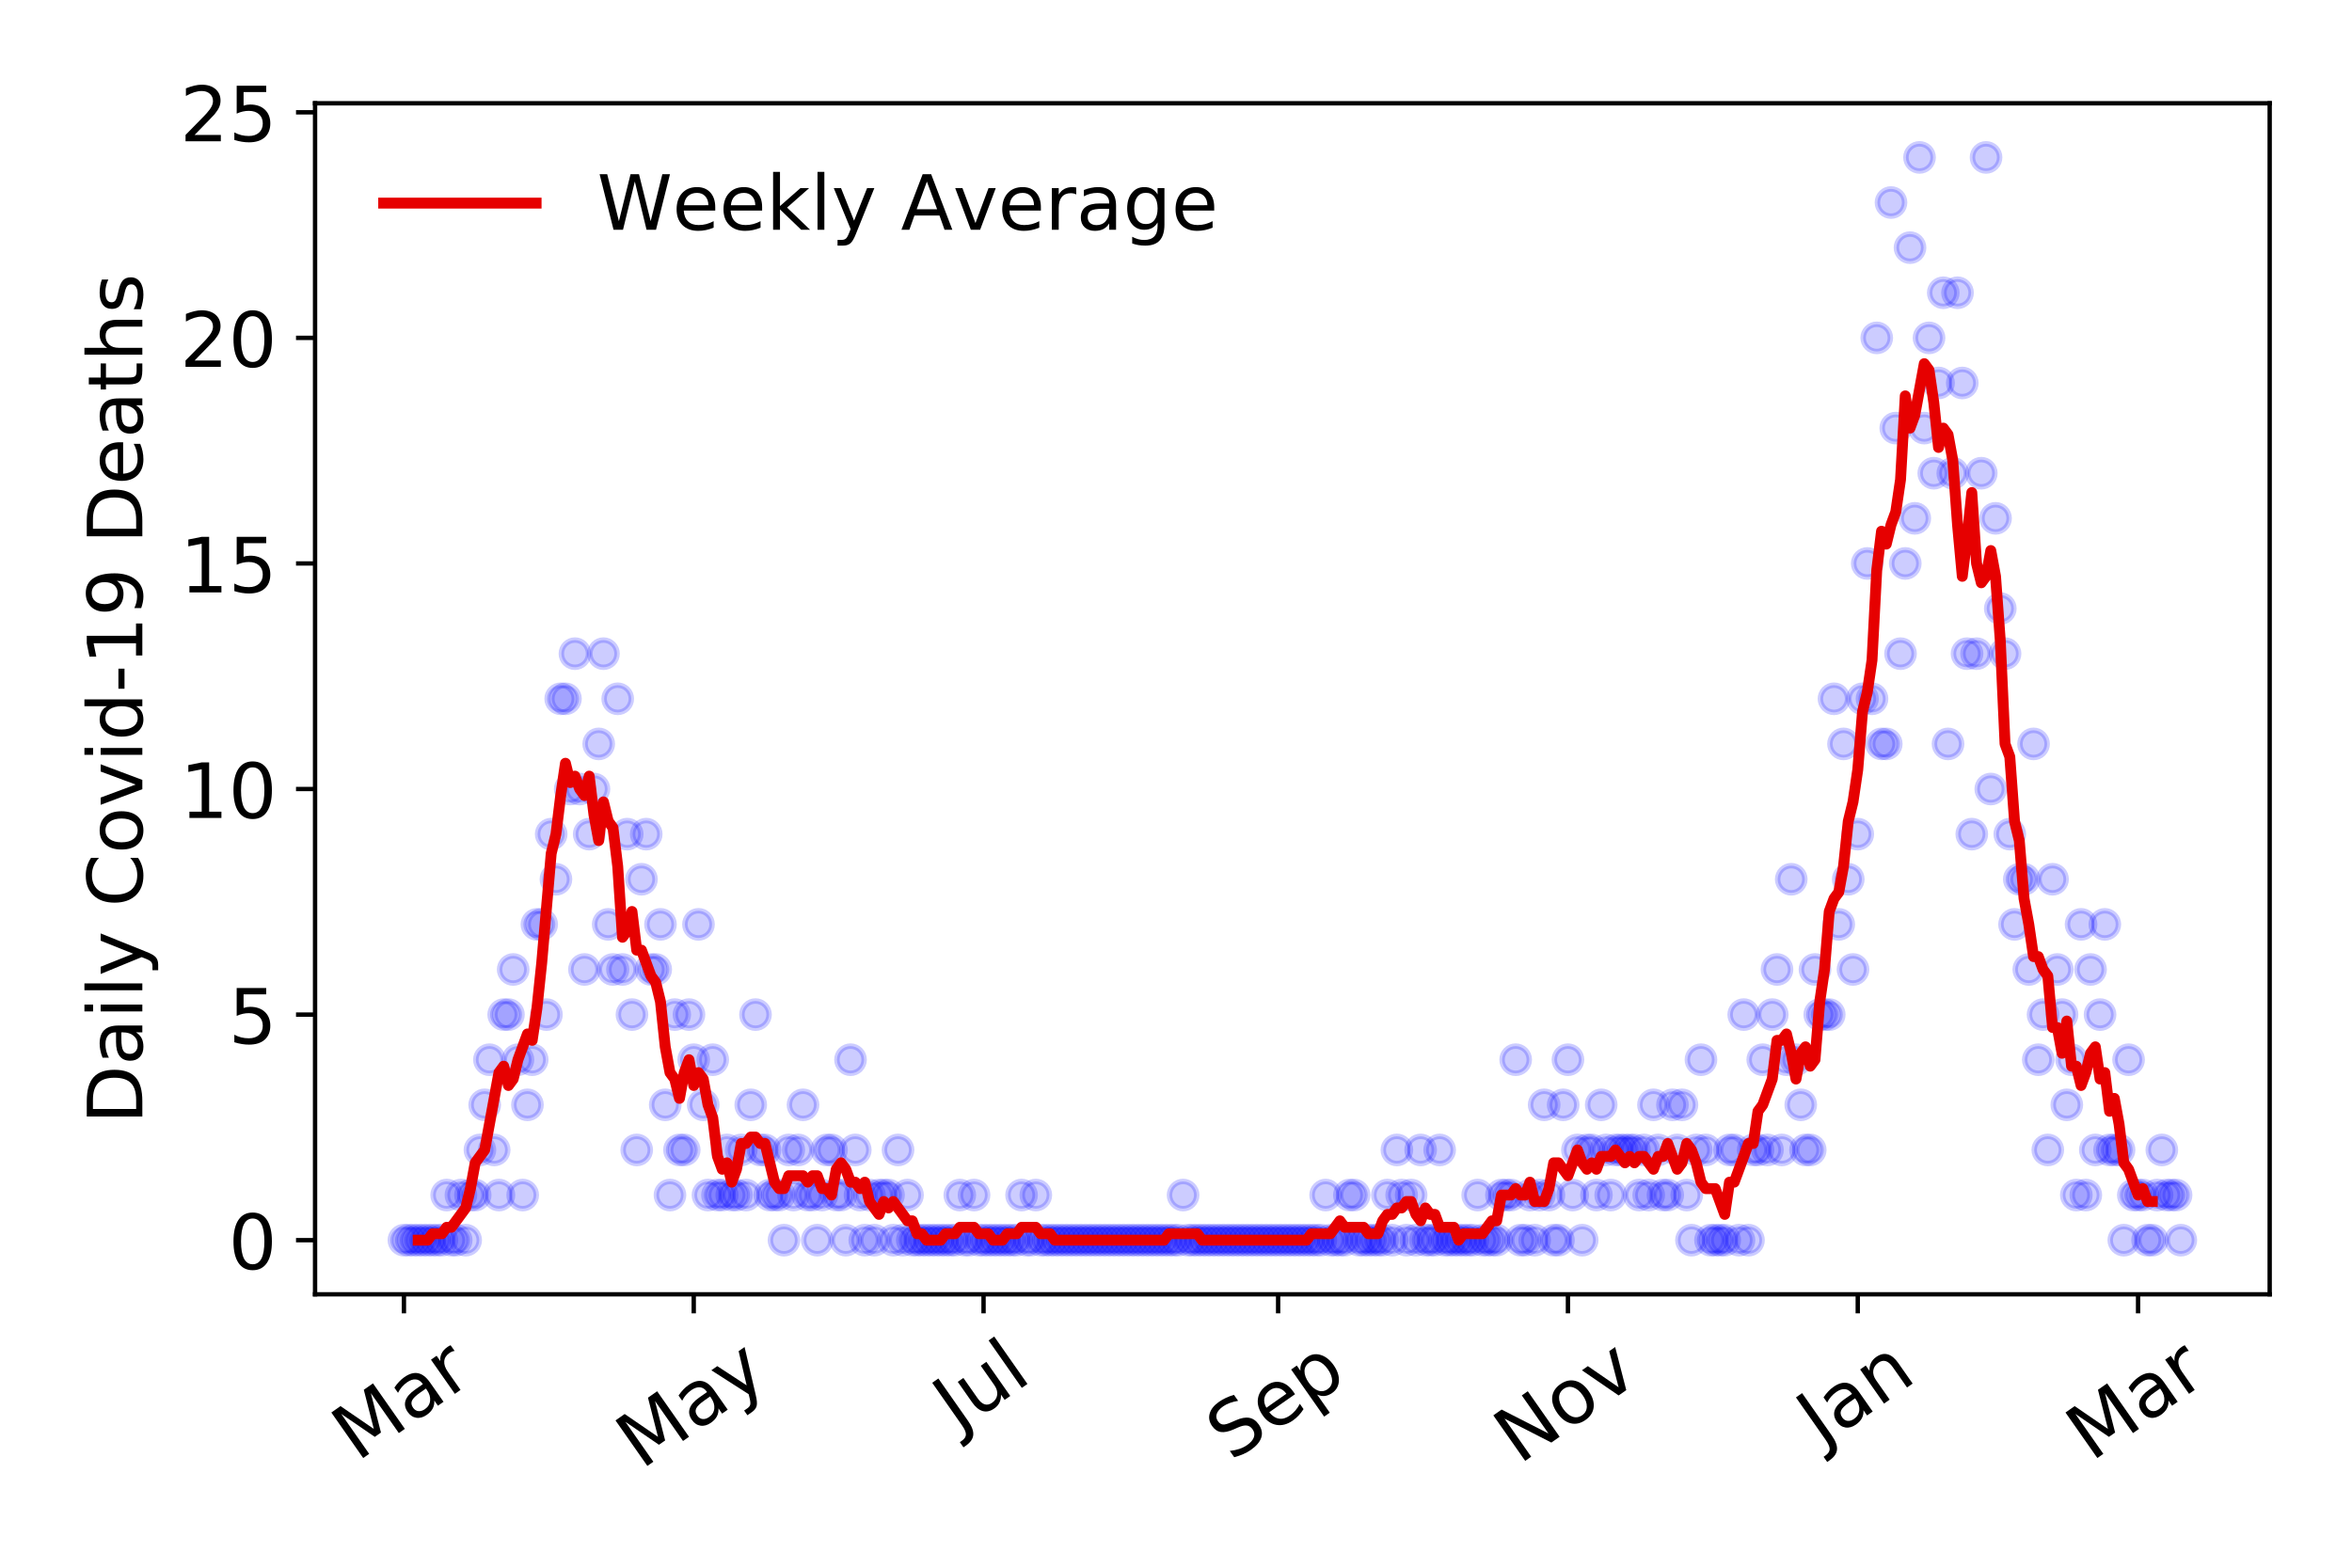 <?xml version="1.0" encoding="utf-8" standalone="no"?>
<!DOCTYPE svg PUBLIC "-//W3C//DTD SVG 1.1//EN"
  "http://www.w3.org/Graphics/SVG/1.1/DTD/svg11.dtd">
<!-- Created with matplotlib (https://matplotlib.org/) -->
<svg height="288pt" version="1.1" viewBox="0 0 432 288" width="432pt" xmlns="http://www.w3.org/2000/svg" xmlns:xlink="http://www.w3.org/1999/xlink">
 <defs>
  <style type="text/css">
*{stroke-linecap:butt;stroke-linejoin:round;}
  </style>
 </defs>
 <g id="figure_1">
  <g id="patch_1">
   <path d="M 0 288 
L 432 288 
L 432 0 
L 0 0 
z
" style="fill:#ffffff;"/>
  </g>
  <g id="axes_1">
   <g id="patch_2">
    <path d="M 57.87 237.778 
L 416.88 237.778 
L 416.88 18.973 
L 57.87 18.973 
z
" style="fill:#ffffff;"/>
   </g>
   <g id="matplotlib.axis_1">
    <g id="xtick_1">
     <g id="line2d_1">
      <defs>
       <path d="M 0 0 
L 0 3.5 
" id="m57f3ea6797" style="stroke:#000000;stroke-width:0.8;"/>
      </defs>
      <g>
       <use style="stroke:#000000;stroke-width:0.8;" x="74.189" xlink:href="#m57f3ea6797" y="237.778"/>
      </g>
     </g>
     <g id="text_1">
      <!-- Mar -->
      <defs>
       <path d="M 9.812 72.906 
L 24.516 72.906 
L 43.109 23.297 
L 61.812 72.906 
L 76.516 72.906 
L 76.516 0 
L 66.891 0 
L 66.891 64.016 
L 48.094 14.016 
L 38.188 14.016 
L 19.391 64.016 
L 19.391 0 
L 9.812 0 
z
" id="DejaVuSans-77"/>
       <path d="M 34.281 27.484 
Q 23.391 27.484 19.188 25 
Q 14.984 22.516 14.984 16.5 
Q 14.984 11.719 18.141 8.906 
Q 21.297 6.109 26.703 6.109 
Q 34.188 6.109 38.703 11.406 
Q 43.219 16.703 43.219 25.484 
L 43.219 27.484 
z
M 52.203 31.203 
L 52.203 0 
L 43.219 0 
L 43.219 8.297 
Q 40.141 3.328 35.547 0.953 
Q 30.953 -1.422 24.312 -1.422 
Q 15.922 -1.422 10.953 3.297 
Q 6 8.016 6 15.922 
Q 6 25.141 12.172 29.828 
Q 18.359 34.516 30.609 34.516 
L 43.219 34.516 
L 43.219 35.406 
Q 43.219 41.609 39.141 45 
Q 35.062 48.391 27.688 48.391 
Q 23 48.391 18.547 47.266 
Q 14.109 46.141 10.016 43.891 
L 10.016 52.203 
Q 14.938 54.109 19.578 55.047 
Q 24.219 56 28.609 56 
Q 40.484 56 46.344 49.844 
Q 52.203 43.703 52.203 31.203 
z
" id="DejaVuSans-97"/>
       <path d="M 41.109 46.297 
Q 39.594 47.172 37.812 47.578 
Q 36.031 48 33.891 48 
Q 26.266 48 22.188 43.047 
Q 18.109 38.094 18.109 28.812 
L 18.109 0 
L 9.078 0 
L 9.078 54.688 
L 18.109 54.688 
L 18.109 46.188 
Q 20.953 51.172 25.484 53.578 
Q 30.031 56 36.531 56 
Q 37.453 56 38.578 55.875 
Q 39.703 55.766 41.062 55.516 
z
" id="DejaVuSans-114"/>
      </defs>
      <g transform="translate(65.586 268.643)rotate(-35)scale(0.14 -0.14)">
       <use xlink:href="#DejaVuSans-77"/>
       <use x="86.279" xlink:href="#DejaVuSans-97"/>
       <use x="147.559" xlink:href="#DejaVuSans-114"/>
      </g>
     </g>
    </g>
    <g id="xtick_2">
     <g id="line2d_2">
      <g>
       <use style="stroke:#000000;stroke-width:0.8;" x="127.421" xlink:href="#m57f3ea6797" y="237.778"/>
      </g>
     </g>
     <g id="text_2">
      <!-- May -->
      <defs>
       <path d="M 32.172 -5.078 
Q 28.375 -14.844 24.75 -17.812 
Q 21.141 -20.797 15.094 -20.797 
L 7.906 -20.797 
L 7.906 -13.281 
L 13.188 -13.281 
Q 16.891 -13.281 18.938 -11.516 
Q 21 -9.766 23.484 -3.219 
L 25.094 0.875 
L 2.984 54.688 
L 12.5 54.688 
L 29.594 11.922 
L 46.688 54.688 
L 56.203 54.688 
z
" id="DejaVuSans-121"/>
      </defs>
      <g transform="translate(117.781 270.094)rotate(-35)scale(0.14 -0.14)">
       <use xlink:href="#DejaVuSans-77"/>
       <use x="86.279" xlink:href="#DejaVuSans-97"/>
       <use x="147.559" xlink:href="#DejaVuSans-121"/>
      </g>
     </g>
    </g>
    <g id="xtick_3">
     <g id="line2d_3">
      <g>
       <use style="stroke:#000000;stroke-width:0.8;" x="180.652" xlink:href="#m57f3ea6797" y="237.778"/>
      </g>
     </g>
     <g id="text_3">
      <!-- Jul -->
      <defs>
       <path d="M 9.812 72.906 
L 19.672 72.906 
L 19.672 5.078 
Q 19.672 -8.109 14.672 -14.062 
Q 9.672 -20.016 -1.422 -20.016 
L -5.172 -20.016 
L -5.172 -11.719 
L -2.094 -11.719 
Q 4.438 -11.719 7.125 -8.047 
Q 9.812 -4.391 9.812 5.078 
z
" id="DejaVuSans-74"/>
       <path d="M 8.5 21.578 
L 8.5 54.688 
L 17.484 54.688 
L 17.484 21.922 
Q 17.484 14.156 20.5 10.266 
Q 23.531 6.391 29.594 6.391 
Q 36.859 6.391 41.078 11.031 
Q 45.312 15.672 45.312 23.688 
L 45.312 54.688 
L 54.297 54.688 
L 54.297 0 
L 45.312 0 
L 45.312 8.406 
Q 42.047 3.422 37.719 1 
Q 33.406 -1.422 27.688 -1.422 
Q 18.266 -1.422 13.375 4.438 
Q 8.5 10.297 8.5 21.578 
z
M 31.109 56 
z
" id="DejaVuSans-117"/>
       <path d="M 9.422 75.984 
L 18.406 75.984 
L 18.406 0 
L 9.422 0 
z
" id="DejaVuSans-108"/>
      </defs>
      <g transform="translate(175.95 263.181)rotate(-35)scale(0.14 -0.14)">
       <use xlink:href="#DejaVuSans-74"/>
       <use x="29.492" xlink:href="#DejaVuSans-117"/>
       <use x="92.871" xlink:href="#DejaVuSans-108"/>
      </g>
     </g>
    </g>
    <g id="xtick_4">
     <g id="line2d_4">
      <g>
       <use style="stroke:#000000;stroke-width:0.8;" x="234.757" xlink:href="#m57f3ea6797" y="237.778"/>
      </g>
     </g>
     <g id="text_4">
      <!-- Sep -->
      <defs>
       <path d="M 53.516 70.516 
L 53.516 60.891 
Q 47.906 63.578 42.922 64.891 
Q 37.938 66.219 33.297 66.219 
Q 25.25 66.219 20.875 63.094 
Q 16.5 59.969 16.5 54.203 
Q 16.5 49.359 19.406 46.891 
Q 22.312 44.438 30.422 42.922 
L 36.375 41.703 
Q 47.406 39.594 52.656 34.297 
Q 57.906 29 57.906 20.125 
Q 57.906 9.516 50.797 4.047 
Q 43.703 -1.422 29.984 -1.422 
Q 24.812 -1.422 18.969 -0.25 
Q 13.141 0.922 6.891 3.219 
L 6.891 13.375 
Q 12.891 10.016 18.656 8.297 
Q 24.422 6.594 29.984 6.594 
Q 38.422 6.594 43.016 9.906 
Q 47.609 13.234 47.609 19.391 
Q 47.609 24.75 44.312 27.781 
Q 41.016 30.812 33.5 32.328 
L 27.484 33.5 
Q 16.453 35.688 11.516 40.375 
Q 6.594 45.062 6.594 53.422 
Q 6.594 63.094 13.406 68.656 
Q 20.219 74.219 32.172 74.219 
Q 37.312 74.219 42.625 73.281 
Q 47.953 72.359 53.516 70.516 
z
" id="DejaVuSans-83"/>
       <path d="M 56.203 29.594 
L 56.203 25.203 
L 14.891 25.203 
Q 15.484 15.922 20.484 11.062 
Q 25.484 6.203 34.422 6.203 
Q 39.594 6.203 44.453 7.469 
Q 49.312 8.734 54.109 11.281 
L 54.109 2.781 
Q 49.266 0.734 44.188 -0.344 
Q 39.109 -1.422 33.891 -1.422 
Q 20.797 -1.422 13.156 6.188 
Q 5.516 13.812 5.516 26.812 
Q 5.516 40.234 12.766 48.109 
Q 20.016 56 32.328 56 
Q 43.359 56 49.781 48.891 
Q 56.203 41.797 56.203 29.594 
z
M 47.219 32.234 
Q 47.125 39.594 43.094 43.984 
Q 39.062 48.391 32.422 48.391 
Q 24.906 48.391 20.391 44.141 
Q 15.875 39.891 15.188 32.172 
z
" id="DejaVuSans-101"/>
       <path d="M 18.109 8.203 
L 18.109 -20.797 
L 9.078 -20.797 
L 9.078 54.688 
L 18.109 54.688 
L 18.109 46.391 
Q 20.953 51.266 25.266 53.625 
Q 29.594 56 35.594 56 
Q 45.562 56 51.781 48.094 
Q 58.016 40.188 58.016 27.297 
Q 58.016 14.406 51.781 6.484 
Q 45.562 -1.422 35.594 -1.422 
Q 29.594 -1.422 25.266 0.953 
Q 20.953 3.328 18.109 8.203 
z
M 48.688 27.297 
Q 48.688 37.203 44.609 42.844 
Q 40.531 48.484 33.406 48.484 
Q 26.266 48.484 22.188 42.844 
Q 18.109 37.203 18.109 27.297 
Q 18.109 17.391 22.188 11.75 
Q 26.266 6.109 33.406 6.109 
Q 40.531 6.109 44.609 11.75 
Q 48.688 17.391 48.688 27.297 
z
" id="DejaVuSans-112"/>
      </defs>
      <g transform="translate(226.164 268.629)rotate(-35)scale(0.14 -0.14)">
       <use xlink:href="#DejaVuSans-83"/>
       <use x="63.477" xlink:href="#DejaVuSans-101"/>
       <use x="125" xlink:href="#DejaVuSans-112"/>
      </g>
     </g>
    </g>
    <g id="xtick_5">
     <g id="line2d_5">
      <g>
       <use style="stroke:#000000;stroke-width:0.8;" x="287.989" xlink:href="#m57f3ea6797" y="237.778"/>
      </g>
     </g>
     <g id="text_5">
      <!-- Nov -->
      <defs>
       <path d="M 9.812 72.906 
L 23.094 72.906 
L 55.422 11.922 
L 55.422 72.906 
L 64.984 72.906 
L 64.984 0 
L 51.703 0 
L 19.391 60.984 
L 19.391 0 
L 9.812 0 
z
" id="DejaVuSans-78"/>
       <path d="M 30.609 48.391 
Q 23.391 48.391 19.188 42.75 
Q 14.984 37.109 14.984 27.297 
Q 14.984 17.484 19.156 11.844 
Q 23.344 6.203 30.609 6.203 
Q 37.797 6.203 41.984 11.859 
Q 46.188 17.531 46.188 27.297 
Q 46.188 37.016 41.984 42.703 
Q 37.797 48.391 30.609 48.391 
z
M 30.609 56 
Q 42.328 56 49.016 48.375 
Q 55.719 40.766 55.719 27.297 
Q 55.719 13.875 49.016 6.219 
Q 42.328 -1.422 30.609 -1.422 
Q 18.844 -1.422 12.172 6.219 
Q 5.516 13.875 5.516 27.297 
Q 5.516 40.766 12.172 48.375 
Q 18.844 56 30.609 56 
z
" id="DejaVuSans-111"/>
       <path d="M 2.984 54.688 
L 12.5 54.688 
L 29.594 8.797 
L 46.688 54.688 
L 56.203 54.688 
L 35.688 0 
L 23.484 0 
z
" id="DejaVuSans-118"/>
      </defs>
      <g transform="translate(279.013 269.166)rotate(-35)scale(0.14 -0.14)">
       <use xlink:href="#DejaVuSans-78"/>
       <use x="74.805" xlink:href="#DejaVuSans-111"/>
       <use x="135.986" xlink:href="#DejaVuSans-118"/>
      </g>
     </g>
    </g>
    <g id="xtick_6">
     <g id="line2d_6">
      <g>
       <use style="stroke:#000000;stroke-width:0.8;" x="341.221" xlink:href="#m57f3ea6797" y="237.778"/>
      </g>
     </g>
     <g id="text_6">
      <!-- Jan -->
      <defs>
       <path d="M 54.891 33.016 
L 54.891 0 
L 45.906 0 
L 45.906 32.719 
Q 45.906 40.484 42.875 44.328 
Q 39.844 48.188 33.797 48.188 
Q 26.516 48.188 22.312 43.547 
Q 18.109 38.922 18.109 30.906 
L 18.109 0 
L 9.078 0 
L 9.078 54.688 
L 18.109 54.688 
L 18.109 46.188 
Q 21.344 51.125 25.703 53.562 
Q 30.078 56 35.797 56 
Q 45.219 56 50.047 50.172 
Q 54.891 44.344 54.891 33.016 
z
" id="DejaVuSans-110"/>
      </defs>
      <g transform="translate(334.597 265.871)rotate(-35)scale(0.14 -0.14)">
       <use xlink:href="#DejaVuSans-74"/>
       <use x="29.492" xlink:href="#DejaVuSans-97"/>
       <use x="90.771" xlink:href="#DejaVuSans-110"/>
      </g>
     </g>
    </g>
    <g id="xtick_7">
     <g id="line2d_7">
      <g>
       <use style="stroke:#000000;stroke-width:0.8;" x="392.707" xlink:href="#m57f3ea6797" y="237.778"/>
      </g>
     </g>
     <g id="text_7">
      <!-- Mar -->
      <g transform="translate(384.105 268.643)rotate(-35)scale(0.14 -0.14)">
       <use xlink:href="#DejaVuSans-77"/>
       <use x="86.279" xlink:href="#DejaVuSans-97"/>
       <use x="147.559" xlink:href="#DejaVuSans-114"/>
      </g>
     </g>
    </g>
   </g>
   <g id="matplotlib.axis_2">
    <g id="ytick_1">
     <g id="line2d_8">
      <defs>
       <path d="M 0 0 
L -3.5 0 
" id="mfd84113457" style="stroke:#000000;stroke-width:0.8;"/>
      </defs>
      <g>
       <use style="stroke:#000000;stroke-width:0.8;" x="57.87" xlink:href="#mfd84113457" y="227.832"/>
      </g>
     </g>
     <g id="text_8">
      <!-- 0 -->
      <defs>
       <path d="M 31.781 66.406 
Q 24.172 66.406 20.328 58.906 
Q 16.5 51.422 16.5 36.375 
Q 16.5 21.391 20.328 13.891 
Q 24.172 6.391 31.781 6.391 
Q 39.453 6.391 43.281 13.891 
Q 47.125 21.391 47.125 36.375 
Q 47.125 51.422 43.281 58.906 
Q 39.453 66.406 31.781 66.406 
z
M 31.781 74.219 
Q 44.047 74.219 50.516 64.516 
Q 56.984 54.828 56.984 36.375 
Q 56.984 17.969 50.516 8.266 
Q 44.047 -1.422 31.781 -1.422 
Q 19.531 -1.422 13.062 8.266 
Q 6.594 17.969 6.594 36.375 
Q 6.594 54.828 13.062 64.516 
Q 19.531 74.219 31.781 74.219 
z
" id="DejaVuSans-48"/>
      </defs>
      <g transform="translate(41.962 233.151)scale(0.14 -0.14)">
       <use xlink:href="#DejaVuSans-48"/>
      </g>
     </g>
    </g>
    <g id="ytick_2">
     <g id="line2d_9">
      <g>
       <use style="stroke:#000000;stroke-width:0.8;" x="57.87" xlink:href="#mfd84113457" y="186.392"/>
      </g>
     </g>
     <g id="text_9">
      <!-- 5 -->
      <defs>
       <path d="M 10.797 72.906 
L 49.516 72.906 
L 49.516 64.594 
L 19.828 64.594 
L 19.828 46.734 
Q 21.969 47.469 24.109 47.828 
Q 26.266 48.188 28.422 48.188 
Q 40.625 48.188 47.75 41.5 
Q 54.891 34.812 54.891 23.391 
Q 54.891 11.625 47.562 5.094 
Q 40.234 -1.422 26.906 -1.422 
Q 22.312 -1.422 17.547 -0.641 
Q 12.797 0.141 7.719 1.703 
L 7.719 11.625 
Q 12.109 9.234 16.797 8.062 
Q 21.484 6.891 26.703 6.891 
Q 35.156 6.891 40.078 11.328 
Q 45.016 15.766 45.016 23.391 
Q 45.016 31 40.078 35.438 
Q 35.156 39.891 26.703 39.891 
Q 22.75 39.891 18.812 39.016 
Q 14.891 38.141 10.797 36.281 
z
" id="DejaVuSans-53"/>
      </defs>
      <g transform="translate(41.962 191.711)scale(0.14 -0.14)">
       <use xlink:href="#DejaVuSans-53"/>
      </g>
     </g>
    </g>
    <g id="ytick_3">
     <g id="line2d_10">
      <g>
       <use style="stroke:#000000;stroke-width:0.8;" x="57.87" xlink:href="#mfd84113457" y="144.952"/>
      </g>
     </g>
     <g id="text_10">
      <!-- 10 -->
      <defs>
       <path d="M 12.406 8.297 
L 28.516 8.297 
L 28.516 63.922 
L 10.984 60.406 
L 10.984 69.391 
L 28.422 72.906 
L 38.281 72.906 
L 38.281 8.297 
L 54.391 8.297 
L 54.391 0 
L 12.406 0 
z
" id="DejaVuSans-49"/>
      </defs>
      <g transform="translate(33.055 150.271)scale(0.14 -0.14)">
       <use xlink:href="#DejaVuSans-49"/>
       <use x="63.623" xlink:href="#DejaVuSans-48"/>
      </g>
     </g>
    </g>
    <g id="ytick_4">
     <g id="line2d_11">
      <g>
       <use style="stroke:#000000;stroke-width:0.8;" x="57.87" xlink:href="#mfd84113457" y="103.511"/>
      </g>
     </g>
     <g id="text_11">
      <!-- 15 -->
      <g transform="translate(33.055 108.83)scale(0.14 -0.14)">
       <use xlink:href="#DejaVuSans-49"/>
       <use x="63.623" xlink:href="#DejaVuSans-53"/>
      </g>
     </g>
    </g>
    <g id="ytick_5">
     <g id="line2d_12">
      <g>
       <use style="stroke:#000000;stroke-width:0.8;" x="57.87" xlink:href="#mfd84113457" y="62.071"/>
      </g>
     </g>
     <g id="text_12">
      <!-- 20 -->
      <defs>
       <path d="M 19.188 8.297 
L 53.609 8.297 
L 53.609 0 
L 7.328 0 
L 7.328 8.297 
Q 12.938 14.109 22.625 23.891 
Q 32.328 33.688 34.812 36.531 
Q 39.547 41.844 41.422 45.531 
Q 43.312 49.219 43.312 52.781 
Q 43.312 58.594 39.234 62.25 
Q 35.156 65.922 28.609 65.922 
Q 23.969 65.922 18.812 64.312 
Q 13.672 62.703 7.812 59.422 
L 7.812 69.391 
Q 13.766 71.781 18.938 73 
Q 24.125 74.219 28.422 74.219 
Q 39.75 74.219 46.484 68.547 
Q 53.219 62.891 53.219 53.422 
Q 53.219 48.922 51.531 44.891 
Q 49.859 40.875 45.406 35.406 
Q 44.188 33.984 37.641 27.219 
Q 31.109 20.453 19.188 8.297 
z
" id="DejaVuSans-50"/>
      </defs>
      <g transform="translate(33.055 67.39)scale(0.14 -0.14)">
       <use xlink:href="#DejaVuSans-50"/>
       <use x="63.623" xlink:href="#DejaVuSans-48"/>
      </g>
     </g>
    </g>
    <g id="ytick_6">
     <g id="line2d_13">
      <g>
       <use style="stroke:#000000;stroke-width:0.8;" x="57.87" xlink:href="#mfd84113457" y="20.63"/>
      </g>
     </g>
     <g id="text_13">
      <!-- 25 -->
      <g transform="translate(33.055 25.949)scale(0.14 -0.14)">
       <use xlink:href="#DejaVuSans-50"/>
       <use x="63.623" xlink:href="#DejaVuSans-53"/>
      </g>
     </g>
    </g>
    <g id="text_14">
     <!-- Daily Covid-19 Deaths -->
     <defs>
      <path d="M 19.672 64.797 
L 19.672 8.109 
L 31.594 8.109 
Q 46.688 8.109 53.688 14.938 
Q 60.688 21.781 60.688 36.531 
Q 60.688 51.172 53.688 57.984 
Q 46.688 64.797 31.594 64.797 
z
M 9.812 72.906 
L 30.078 72.906 
Q 51.266 72.906 61.172 64.094 
Q 71.094 55.281 71.094 36.531 
Q 71.094 17.672 61.125 8.828 
Q 51.172 0 30.078 0 
L 9.812 0 
z
" id="DejaVuSans-68"/>
      <path d="M 9.422 54.688 
L 18.406 54.688 
L 18.406 0 
L 9.422 0 
z
M 9.422 75.984 
L 18.406 75.984 
L 18.406 64.594 
L 9.422 64.594 
z
" id="DejaVuSans-105"/>
      <path id="DejaVuSans-32"/>
      <path d="M 64.406 67.281 
L 64.406 56.891 
Q 59.422 61.531 53.781 63.812 
Q 48.141 66.109 41.797 66.109 
Q 29.297 66.109 22.656 58.469 
Q 16.016 50.828 16.016 36.375 
Q 16.016 21.969 22.656 14.328 
Q 29.297 6.688 41.797 6.688 
Q 48.141 6.688 53.781 8.984 
Q 59.422 11.281 64.406 15.922 
L 64.406 5.609 
Q 59.234 2.094 53.438 0.328 
Q 47.656 -1.422 41.219 -1.422 
Q 24.656 -1.422 15.125 8.703 
Q 5.609 18.844 5.609 36.375 
Q 5.609 53.953 15.125 64.078 
Q 24.656 74.219 41.219 74.219 
Q 47.75 74.219 53.531 72.484 
Q 59.328 70.75 64.406 67.281 
z
" id="DejaVuSans-67"/>
      <path d="M 45.406 46.391 
L 45.406 75.984 
L 54.391 75.984 
L 54.391 0 
L 45.406 0 
L 45.406 8.203 
Q 42.578 3.328 38.25 0.953 
Q 33.938 -1.422 27.875 -1.422 
Q 17.969 -1.422 11.734 6.484 
Q 5.516 14.406 5.516 27.297 
Q 5.516 40.188 11.734 48.094 
Q 17.969 56 27.875 56 
Q 33.938 56 38.25 53.625 
Q 42.578 51.266 45.406 46.391 
z
M 14.797 27.297 
Q 14.797 17.391 18.875 11.75 
Q 22.953 6.109 30.078 6.109 
Q 37.203 6.109 41.297 11.75 
Q 45.406 17.391 45.406 27.297 
Q 45.406 37.203 41.297 42.844 
Q 37.203 48.484 30.078 48.484 
Q 22.953 48.484 18.875 42.844 
Q 14.797 37.203 14.797 27.297 
z
" id="DejaVuSans-100"/>
      <path d="M 4.891 31.391 
L 31.203 31.391 
L 31.203 23.391 
L 4.891 23.391 
z
" id="DejaVuSans-45"/>
      <path d="M 10.984 1.516 
L 10.984 10.5 
Q 14.703 8.734 18.5 7.812 
Q 22.312 6.891 25.984 6.891 
Q 35.75 6.891 40.891 13.453 
Q 46.047 20.016 46.781 33.406 
Q 43.953 29.203 39.594 26.953 
Q 35.25 24.703 29.984 24.703 
Q 19.047 24.703 12.672 31.312 
Q 6.297 37.938 6.297 49.422 
Q 6.297 60.641 12.938 67.422 
Q 19.578 74.219 30.609 74.219 
Q 43.266 74.219 49.922 64.516 
Q 56.594 54.828 56.594 36.375 
Q 56.594 19.141 48.406 8.859 
Q 40.234 -1.422 26.422 -1.422 
Q 22.703 -1.422 18.891 -0.688 
Q 15.094 0.047 10.984 1.516 
z
M 30.609 32.422 
Q 37.25 32.422 41.125 36.953 
Q 45.016 41.5 45.016 49.422 
Q 45.016 57.281 41.125 61.844 
Q 37.25 66.406 30.609 66.406 
Q 23.969 66.406 20.094 61.844 
Q 16.219 57.281 16.219 49.422 
Q 16.219 41.5 20.094 36.953 
Q 23.969 32.422 30.609 32.422 
z
" id="DejaVuSans-57"/>
      <path d="M 18.312 70.219 
L 18.312 54.688 
L 36.812 54.688 
L 36.812 47.703 
L 18.312 47.703 
L 18.312 18.016 
Q 18.312 11.328 20.141 9.422 
Q 21.969 7.516 27.594 7.516 
L 36.812 7.516 
L 36.812 0 
L 27.594 0 
Q 17.188 0 13.234 3.875 
Q 9.281 7.766 9.281 18.016 
L 9.281 47.703 
L 2.688 47.703 
L 2.688 54.688 
L 9.281 54.688 
L 9.281 70.219 
z
" id="DejaVuSans-116"/>
      <path d="M 54.891 33.016 
L 54.891 0 
L 45.906 0 
L 45.906 32.719 
Q 45.906 40.484 42.875 44.328 
Q 39.844 48.188 33.797 48.188 
Q 26.516 48.188 22.312 43.547 
Q 18.109 38.922 18.109 30.906 
L 18.109 0 
L 9.078 0 
L 9.078 75.984 
L 18.109 75.984 
L 18.109 46.188 
Q 21.344 51.125 25.703 53.562 
Q 30.078 56 35.797 56 
Q 45.219 56 50.047 50.172 
Q 54.891 44.344 54.891 33.016 
z
" id="DejaVuSans-104"/>
      <path d="M 44.281 53.078 
L 44.281 44.578 
Q 40.484 46.531 36.375 47.5 
Q 32.281 48.484 27.875 48.484 
Q 21.188 48.484 17.844 46.438 
Q 14.5 44.391 14.5 40.281 
Q 14.5 37.156 16.891 35.375 
Q 19.281 33.594 26.516 31.984 
L 29.594 31.297 
Q 39.156 29.25 43.188 25.516 
Q 47.219 21.781 47.219 15.094 
Q 47.219 7.469 41.188 3.016 
Q 35.156 -1.422 24.609 -1.422 
Q 20.219 -1.422 15.453 -0.562 
Q 10.688 0.297 5.422 2 
L 5.422 11.281 
Q 10.406 8.688 15.234 7.391 
Q 20.062 6.109 24.812 6.109 
Q 31.156 6.109 34.562 8.281 
Q 37.984 10.453 37.984 14.406 
Q 37.984 18.062 35.516 20.016 
Q 33.062 21.969 24.703 23.781 
L 21.578 24.516 
Q 13.234 26.266 9.516 29.906 
Q 5.812 33.547 5.812 39.891 
Q 5.812 47.609 11.281 51.797 
Q 16.75 56 26.812 56 
Q 31.781 56 36.172 55.266 
Q 40.578 54.547 44.281 53.078 
z
" id="DejaVuSans-115"/>
     </defs>
     <g transform="translate(26.143 206.487)rotate(-90)scale(0.14 -0.14)">
      <use xlink:href="#DejaVuSans-68"/>
      <use x="77.002" xlink:href="#DejaVuSans-97"/>
      <use x="138.281" xlink:href="#DejaVuSans-105"/>
      <use x="166.064" xlink:href="#DejaVuSans-108"/>
      <use x="193.848" xlink:href="#DejaVuSans-121"/>
      <use x="253.027" xlink:href="#DejaVuSans-32"/>
      <use x="284.814" xlink:href="#DejaVuSans-67"/>
      <use x="354.639" xlink:href="#DejaVuSans-111"/>
      <use x="415.82" xlink:href="#DejaVuSans-118"/>
      <use x="475" xlink:href="#DejaVuSans-105"/>
      <use x="502.783" xlink:href="#DejaVuSans-100"/>
      <use x="566.26" xlink:href="#DejaVuSans-45"/>
      <use x="602.344" xlink:href="#DejaVuSans-49"/>
      <use x="665.967" xlink:href="#DejaVuSans-57"/>
      <use x="729.59" xlink:href="#DejaVuSans-32"/>
      <use x="761.377" xlink:href="#DejaVuSans-68"/>
      <use x="838.379" xlink:href="#DejaVuSans-101"/>
      <use x="899.902" xlink:href="#DejaVuSans-97"/>
      <use x="961.182" xlink:href="#DejaVuSans-116"/>
      <use x="1000.391" xlink:href="#DejaVuSans-104"/>
      <use x="1063.77" xlink:href="#DejaVuSans-115"/>
     </g>
    </g>
   </g>
   <g id="line2d_14">
    <defs>
     <path d="M 0 2.5 
C 0.663 2.5 1.299 2.237 1.768 1.768 
C 2.237 1.299 2.5 0.663 2.5 0 
C 2.5 -0.663 2.237 -1.299 1.768 -1.768 
C 1.299 -2.237 0.663 -2.5 0 -2.5 
C -0.663 -2.5 -1.299 -2.237 -1.768 -1.768 
C -2.237 -1.299 -2.5 -0.663 -2.5 0 
C -2.5 0.663 -2.237 1.299 -1.768 1.768 
C -1.299 2.237 -0.663 2.5 0 2.5 
z
" id="m7f915fc16a" style="stroke:#0000ff;stroke-opacity:0.2;"/>
    </defs>
    <g clip-path="url(#pdd72d6390c)">
     <use style="fill:#0000ff;fill-opacity:0.2;stroke:#0000ff;stroke-opacity:0.2;" x="74.189" xlink:href="#m7f915fc16a" y="227.832"/>
     <use style="fill:#0000ff;fill-opacity:0.2;stroke:#0000ff;stroke-opacity:0.2;" x="75.061" xlink:href="#m7f915fc16a" y="227.832"/>
     <use style="fill:#0000ff;fill-opacity:0.2;stroke:#0000ff;stroke-opacity:0.2;" x="75.934" xlink:href="#m7f915fc16a" y="227.832"/>
     <use style="fill:#0000ff;fill-opacity:0.2;stroke:#0000ff;stroke-opacity:0.2;" x="76.807" xlink:href="#m7f915fc16a" y="227.832"/>
     <use style="fill:#0000ff;fill-opacity:0.2;stroke:#0000ff;stroke-opacity:0.2;" x="77.679" xlink:href="#m7f915fc16a" y="227.832"/>
     <use style="fill:#0000ff;fill-opacity:0.2;stroke:#0000ff;stroke-opacity:0.2;" x="78.552" xlink:href="#m7f915fc16a" y="227.832"/>
     <use style="fill:#0000ff;fill-opacity:0.2;stroke:#0000ff;stroke-opacity:0.2;" x="79.425" xlink:href="#m7f915fc16a" y="227.832"/>
     <use style="fill:#0000ff;fill-opacity:0.2;stroke:#0000ff;stroke-opacity:0.2;" x="80.297" xlink:href="#m7f915fc16a" y="227.832"/>
     <use style="fill:#0000ff;fill-opacity:0.2;stroke:#0000ff;stroke-opacity:0.2;" x="81.17" xlink:href="#m7f915fc16a" y="227.832"/>
     <use style="fill:#0000ff;fill-opacity:0.2;stroke:#0000ff;stroke-opacity:0.2;" x="82.043" xlink:href="#m7f915fc16a" y="219.544"/>
     <use style="fill:#0000ff;fill-opacity:0.2;stroke:#0000ff;stroke-opacity:0.2;" x="82.915" xlink:href="#m7f915fc16a" y="227.832"/>
     <use style="fill:#0000ff;fill-opacity:0.2;stroke:#0000ff;stroke-opacity:0.2;" x="83.788" xlink:href="#m7f915fc16a" y="227.832"/>
     <use style="fill:#0000ff;fill-opacity:0.2;stroke:#0000ff;stroke-opacity:0.2;" x="84.66" xlink:href="#m7f915fc16a" y="219.544"/>
     <use style="fill:#0000ff;fill-opacity:0.2;stroke:#0000ff;stroke-opacity:0.2;" x="85.533" xlink:href="#m7f915fc16a" y="227.832"/>
     <use style="fill:#0000ff;fill-opacity:0.2;stroke:#0000ff;stroke-opacity:0.2;" x="86.406" xlink:href="#m7f915fc16a" y="219.544"/>
     <use style="fill:#0000ff;fill-opacity:0.2;stroke:#0000ff;stroke-opacity:0.2;" x="87.278" xlink:href="#m7f915fc16a" y="219.544"/>
     <use style="fill:#0000ff;fill-opacity:0.2;stroke:#0000ff;stroke-opacity:0.2;" x="88.151" xlink:href="#m7f915fc16a" y="211.256"/>
     <use style="fill:#0000ff;fill-opacity:0.2;stroke:#0000ff;stroke-opacity:0.2;" x="89.024" xlink:href="#m7f915fc16a" y="202.968"/>
     <use style="fill:#0000ff;fill-opacity:0.2;stroke:#0000ff;stroke-opacity:0.2;" x="89.896" xlink:href="#m7f915fc16a" y="194.68"/>
     <use style="fill:#0000ff;fill-opacity:0.2;stroke:#0000ff;stroke-opacity:0.2;" x="90.769" xlink:href="#m7f915fc16a" y="211.256"/>
     <use style="fill:#0000ff;fill-opacity:0.2;stroke:#0000ff;stroke-opacity:0.2;" x="91.642" xlink:href="#m7f915fc16a" y="219.544"/>
     <use style="fill:#0000ff;fill-opacity:0.2;stroke:#0000ff;stroke-opacity:0.2;" x="92.514" xlink:href="#m7f915fc16a" y="186.392"/>
     <use style="fill:#0000ff;fill-opacity:0.2;stroke:#0000ff;stroke-opacity:0.2;" x="93.387" xlink:href="#m7f915fc16a" y="186.392"/>
     <use style="fill:#0000ff;fill-opacity:0.2;stroke:#0000ff;stroke-opacity:0.2;" x="94.26" xlink:href="#m7f915fc16a" y="178.104"/>
     <use style="fill:#0000ff;fill-opacity:0.2;stroke:#0000ff;stroke-opacity:0.2;" x="95.132" xlink:href="#m7f915fc16a" y="194.68"/>
     <use style="fill:#0000ff;fill-opacity:0.2;stroke:#0000ff;stroke-opacity:0.2;" x="96.005" xlink:href="#m7f915fc16a" y="219.544"/>
     <use style="fill:#0000ff;fill-opacity:0.2;stroke:#0000ff;stroke-opacity:0.2;" x="96.878" xlink:href="#m7f915fc16a" y="202.968"/>
     <use style="fill:#0000ff;fill-opacity:0.2;stroke:#0000ff;stroke-opacity:0.2;" x="97.75" xlink:href="#m7f915fc16a" y="194.68"/>
     <use style="fill:#0000ff;fill-opacity:0.2;stroke:#0000ff;stroke-opacity:0.2;" x="98.623" xlink:href="#m7f915fc16a" y="169.816"/>
     <use style="fill:#0000ff;fill-opacity:0.2;stroke:#0000ff;stroke-opacity:0.2;" x="99.496" xlink:href="#m7f915fc16a" y="169.816"/>
     <use style="fill:#0000ff;fill-opacity:0.2;stroke:#0000ff;stroke-opacity:0.2;" x="100.368" xlink:href="#m7f915fc16a" y="186.392"/>
     <use style="fill:#0000ff;fill-opacity:0.2;stroke:#0000ff;stroke-opacity:0.2;" x="101.241" xlink:href="#m7f915fc16a" y="153.24"/>
     <use style="fill:#0000ff;fill-opacity:0.2;stroke:#0000ff;stroke-opacity:0.2;" x="102.114" xlink:href="#m7f915fc16a" y="161.528"/>
     <use style="fill:#0000ff;fill-opacity:0.2;stroke:#0000ff;stroke-opacity:0.2;" x="102.986" xlink:href="#m7f915fc16a" y="128.375"/>
     <use style="fill:#0000ff;fill-opacity:0.2;stroke:#0000ff;stroke-opacity:0.2;" x="103.859" xlink:href="#m7f915fc16a" y="128.375"/>
     <use style="fill:#0000ff;fill-opacity:0.2;stroke:#0000ff;stroke-opacity:0.2;" x="104.732" xlink:href="#m7f915fc16a" y="144.952"/>
     <use style="fill:#0000ff;fill-opacity:0.2;stroke:#0000ff;stroke-opacity:0.2;" x="105.604" xlink:href="#m7f915fc16a" y="120.087"/>
     <use style="fill:#0000ff;fill-opacity:0.2;stroke:#0000ff;stroke-opacity:0.2;" x="106.477" xlink:href="#m7f915fc16a" y="144.952"/>
     <use style="fill:#0000ff;fill-opacity:0.2;stroke:#0000ff;stroke-opacity:0.2;" x="107.35" xlink:href="#m7f915fc16a" y="178.104"/>
     <use style="fill:#0000ff;fill-opacity:0.2;stroke:#0000ff;stroke-opacity:0.2;" x="108.222" xlink:href="#m7f915fc16a" y="153.24"/>
     <use style="fill:#0000ff;fill-opacity:0.2;stroke:#0000ff;stroke-opacity:0.2;" x="109.095" xlink:href="#m7f915fc16a" y="144.952"/>
     <use style="fill:#0000ff;fill-opacity:0.2;stroke:#0000ff;stroke-opacity:0.2;" x="109.967" xlink:href="#m7f915fc16a" y="136.664"/>
     <use style="fill:#0000ff;fill-opacity:0.2;stroke:#0000ff;stroke-opacity:0.2;" x="110.84" xlink:href="#m7f915fc16a" y="120.087"/>
     <use style="fill:#0000ff;fill-opacity:0.2;stroke:#0000ff;stroke-opacity:0.2;" x="111.713" xlink:href="#m7f915fc16a" y="169.816"/>
     <use style="fill:#0000ff;fill-opacity:0.2;stroke:#0000ff;stroke-opacity:0.2;" x="112.585" xlink:href="#m7f915fc16a" y="178.104"/>
     <use style="fill:#0000ff;fill-opacity:0.2;stroke:#0000ff;stroke-opacity:0.2;" x="113.458" xlink:href="#m7f915fc16a" y="128.375"/>
     <use style="fill:#0000ff;fill-opacity:0.2;stroke:#0000ff;stroke-opacity:0.2;" x="114.331" xlink:href="#m7f915fc16a" y="178.104"/>
     <use style="fill:#0000ff;fill-opacity:0.2;stroke:#0000ff;stroke-opacity:0.2;" x="115.203" xlink:href="#m7f915fc16a" y="153.24"/>
     <use style="fill:#0000ff;fill-opacity:0.2;stroke:#0000ff;stroke-opacity:0.2;" x="116.076" xlink:href="#m7f915fc16a" y="186.392"/>
     <use style="fill:#0000ff;fill-opacity:0.2;stroke:#0000ff;stroke-opacity:0.2;" x="116.949" xlink:href="#m7f915fc16a" y="211.256"/>
     <use style="fill:#0000ff;fill-opacity:0.2;stroke:#0000ff;stroke-opacity:0.2;" x="117.821" xlink:href="#m7f915fc16a" y="161.528"/>
     <use style="fill:#0000ff;fill-opacity:0.2;stroke:#0000ff;stroke-opacity:0.2;" x="118.694" xlink:href="#m7f915fc16a" y="153.24"/>
     <use style="fill:#0000ff;fill-opacity:0.2;stroke:#0000ff;stroke-opacity:0.2;" x="119.567" xlink:href="#m7f915fc16a" y="178.104"/>
     <use style="fill:#0000ff;fill-opacity:0.2;stroke:#0000ff;stroke-opacity:0.2;" x="120.439" xlink:href="#m7f915fc16a" y="178.104"/>
     <use style="fill:#0000ff;fill-opacity:0.2;stroke:#0000ff;stroke-opacity:0.2;" x="121.312" xlink:href="#m7f915fc16a" y="169.816"/>
     <use style="fill:#0000ff;fill-opacity:0.2;stroke:#0000ff;stroke-opacity:0.2;" x="122.185" xlink:href="#m7f915fc16a" y="202.968"/>
     <use style="fill:#0000ff;fill-opacity:0.2;stroke:#0000ff;stroke-opacity:0.2;" x="123.057" xlink:href="#m7f915fc16a" y="219.544"/>
     <use style="fill:#0000ff;fill-opacity:0.2;stroke:#0000ff;stroke-opacity:0.2;" x="123.93" xlink:href="#m7f915fc16a" y="186.392"/>
     <use style="fill:#0000ff;fill-opacity:0.2;stroke:#0000ff;stroke-opacity:0.2;" x="124.803" xlink:href="#m7f915fc16a" y="211.256"/>
     <use style="fill:#0000ff;fill-opacity:0.2;stroke:#0000ff;stroke-opacity:0.2;" x="125.675" xlink:href="#m7f915fc16a" y="211.256"/>
     <use style="fill:#0000ff;fill-opacity:0.2;stroke:#0000ff;stroke-opacity:0.2;" x="126.548" xlink:href="#m7f915fc16a" y="186.392"/>
     <use style="fill:#0000ff;fill-opacity:0.2;stroke:#0000ff;stroke-opacity:0.2;" x="127.421" xlink:href="#m7f915fc16a" y="194.68"/>
     <use style="fill:#0000ff;fill-opacity:0.2;stroke:#0000ff;stroke-opacity:0.2;" x="128.293" xlink:href="#m7f915fc16a" y="169.816"/>
     <use style="fill:#0000ff;fill-opacity:0.2;stroke:#0000ff;stroke-opacity:0.2;" x="129.166" xlink:href="#m7f915fc16a" y="202.968"/>
     <use style="fill:#0000ff;fill-opacity:0.2;stroke:#0000ff;stroke-opacity:0.2;" x="130.039" xlink:href="#m7f915fc16a" y="219.544"/>
     <use style="fill:#0000ff;fill-opacity:0.2;stroke:#0000ff;stroke-opacity:0.2;" x="130.911" xlink:href="#m7f915fc16a" y="194.68"/>
     <use style="fill:#0000ff;fill-opacity:0.2;stroke:#0000ff;stroke-opacity:0.2;" x="131.784" xlink:href="#m7f915fc16a" y="219.544"/>
     <use style="fill:#0000ff;fill-opacity:0.2;stroke:#0000ff;stroke-opacity:0.2;" x="132.656" xlink:href="#m7f915fc16a" y="219.544"/>
     <use style="fill:#0000ff;fill-opacity:0.2;stroke:#0000ff;stroke-opacity:0.2;" x="133.529" xlink:href="#m7f915fc16a" y="211.256"/>
     <use style="fill:#0000ff;fill-opacity:0.2;stroke:#0000ff;stroke-opacity:0.2;" x="134.402" xlink:href="#m7f915fc16a" y="219.544"/>
     <use style="fill:#0000ff;fill-opacity:0.2;stroke:#0000ff;stroke-opacity:0.2;" x="135.274" xlink:href="#m7f915fc16a" y="219.544"/>
     <use style="fill:#0000ff;fill-opacity:0.2;stroke:#0000ff;stroke-opacity:0.2;" x="136.147" xlink:href="#m7f915fc16a" y="211.256"/>
     <use style="fill:#0000ff;fill-opacity:0.2;stroke:#0000ff;stroke-opacity:0.2;" x="137.02" xlink:href="#m7f915fc16a" y="219.544"/>
     <use style="fill:#0000ff;fill-opacity:0.2;stroke:#0000ff;stroke-opacity:0.2;" x="137.892" xlink:href="#m7f915fc16a" y="202.968"/>
     <use style="fill:#0000ff;fill-opacity:0.2;stroke:#0000ff;stroke-opacity:0.2;" x="138.765" xlink:href="#m7f915fc16a" y="186.392"/>
     <use style="fill:#0000ff;fill-opacity:0.2;stroke:#0000ff;stroke-opacity:0.2;" x="139.638" xlink:href="#m7f915fc16a" y="211.256"/>
     <use style="fill:#0000ff;fill-opacity:0.2;stroke:#0000ff;stroke-opacity:0.2;" x="140.51" xlink:href="#m7f915fc16a" y="211.256"/>
     <use style="fill:#0000ff;fill-opacity:0.2;stroke:#0000ff;stroke-opacity:0.2;" x="141.383" xlink:href="#m7f915fc16a" y="219.544"/>
     <use style="fill:#0000ff;fill-opacity:0.2;stroke:#0000ff;stroke-opacity:0.2;" x="142.256" xlink:href="#m7f915fc16a" y="219.544"/>
     <use style="fill:#0000ff;fill-opacity:0.2;stroke:#0000ff;stroke-opacity:0.2;" x="143.128" xlink:href="#m7f915fc16a" y="219.544"/>
     <use style="fill:#0000ff;fill-opacity:0.2;stroke:#0000ff;stroke-opacity:0.2;" x="144.001" xlink:href="#m7f915fc16a" y="227.832"/>
     <use style="fill:#0000ff;fill-opacity:0.2;stroke:#0000ff;stroke-opacity:0.2;" x="144.874" xlink:href="#m7f915fc16a" y="211.256"/>
     <use style="fill:#0000ff;fill-opacity:0.2;stroke:#0000ff;stroke-opacity:0.2;" x="145.746" xlink:href="#m7f915fc16a" y="219.544"/>
     <use style="fill:#0000ff;fill-opacity:0.2;stroke:#0000ff;stroke-opacity:0.2;" x="146.619" xlink:href="#m7f915fc16a" y="211.256"/>
     <use style="fill:#0000ff;fill-opacity:0.2;stroke:#0000ff;stroke-opacity:0.2;" x="147.492" xlink:href="#m7f915fc16a" y="202.968"/>
     <use style="fill:#0000ff;fill-opacity:0.2;stroke:#0000ff;stroke-opacity:0.2;" x="148.364" xlink:href="#m7f915fc16a" y="219.544"/>
     <use style="fill:#0000ff;fill-opacity:0.2;stroke:#0000ff;stroke-opacity:0.2;" x="149.237" xlink:href="#m7f915fc16a" y="219.544"/>
     <use style="fill:#0000ff;fill-opacity:0.2;stroke:#0000ff;stroke-opacity:0.2;" x="150.11" xlink:href="#m7f915fc16a" y="227.832"/>
     <use style="fill:#0000ff;fill-opacity:0.2;stroke:#0000ff;stroke-opacity:0.2;" x="150.982" xlink:href="#m7f915fc16a" y="219.544"/>
     <use style="fill:#0000ff;fill-opacity:0.2;stroke:#0000ff;stroke-opacity:0.2;" x="151.855" xlink:href="#m7f915fc16a" y="211.256"/>
     <use style="fill:#0000ff;fill-opacity:0.2;stroke:#0000ff;stroke-opacity:0.2;" x="152.728" xlink:href="#m7f915fc16a" y="211.256"/>
     <use style="fill:#0000ff;fill-opacity:0.2;stroke:#0000ff;stroke-opacity:0.2;" x="153.6" xlink:href="#m7f915fc16a" y="219.544"/>
     <use style="fill:#0000ff;fill-opacity:0.2;stroke:#0000ff;stroke-opacity:0.2;" x="154.473" xlink:href="#m7f915fc16a" y="219.544"/>
     <use style="fill:#0000ff;fill-opacity:0.2;stroke:#0000ff;stroke-opacity:0.2;" x="155.345" xlink:href="#m7f915fc16a" y="227.832"/>
     <use style="fill:#0000ff;fill-opacity:0.2;stroke:#0000ff;stroke-opacity:0.2;" x="156.218" xlink:href="#m7f915fc16a" y="194.68"/>
     <use style="fill:#0000ff;fill-opacity:0.2;stroke:#0000ff;stroke-opacity:0.2;" x="157.091" xlink:href="#m7f915fc16a" y="211.256"/>
     <use style="fill:#0000ff;fill-opacity:0.2;stroke:#0000ff;stroke-opacity:0.2;" x="157.963" xlink:href="#m7f915fc16a" y="219.544"/>
     <use style="fill:#0000ff;fill-opacity:0.2;stroke:#0000ff;stroke-opacity:0.2;" x="158.836" xlink:href="#m7f915fc16a" y="227.832"/>
     <use style="fill:#0000ff;fill-opacity:0.2;stroke:#0000ff;stroke-opacity:0.2;" x="159.709" xlink:href="#m7f915fc16a" y="219.544"/>
     <use style="fill:#0000ff;fill-opacity:0.2;stroke:#0000ff;stroke-opacity:0.2;" x="160.581" xlink:href="#m7f915fc16a" y="227.832"/>
     <use style="fill:#0000ff;fill-opacity:0.2;stroke:#0000ff;stroke-opacity:0.2;" x="161.454" xlink:href="#m7f915fc16a" y="219.544"/>
     <use style="fill:#0000ff;fill-opacity:0.2;stroke:#0000ff;stroke-opacity:0.2;" x="162.327" xlink:href="#m7f915fc16a" y="219.544"/>
     <use style="fill:#0000ff;fill-opacity:0.2;stroke:#0000ff;stroke-opacity:0.2;" x="163.199" xlink:href="#m7f915fc16a" y="219.544"/>
     <use style="fill:#0000ff;fill-opacity:0.2;stroke:#0000ff;stroke-opacity:0.2;" x="164.072" xlink:href="#m7f915fc16a" y="227.832"/>
     <use style="fill:#0000ff;fill-opacity:0.2;stroke:#0000ff;stroke-opacity:0.2;" x="164.945" xlink:href="#m7f915fc16a" y="211.256"/>
     <use style="fill:#0000ff;fill-opacity:0.2;stroke:#0000ff;stroke-opacity:0.2;" x="165.817" xlink:href="#m7f915fc16a" y="227.832"/>
     <use style="fill:#0000ff;fill-opacity:0.2;stroke:#0000ff;stroke-opacity:0.2;" x="166.69" xlink:href="#m7f915fc16a" y="219.544"/>
     <use style="fill:#0000ff;fill-opacity:0.2;stroke:#0000ff;stroke-opacity:0.2;" x="167.563" xlink:href="#m7f915fc16a" y="227.832"/>
     <use style="fill:#0000ff;fill-opacity:0.2;stroke:#0000ff;stroke-opacity:0.2;" x="168.435" xlink:href="#m7f915fc16a" y="227.832"/>
     <use style="fill:#0000ff;fill-opacity:0.2;stroke:#0000ff;stroke-opacity:0.2;" x="169.308" xlink:href="#m7f915fc16a" y="227.832"/>
     <use style="fill:#0000ff;fill-opacity:0.2;stroke:#0000ff;stroke-opacity:0.2;" x="170.181" xlink:href="#m7f915fc16a" y="227.832"/>
     <use style="fill:#0000ff;fill-opacity:0.2;stroke:#0000ff;stroke-opacity:0.2;" x="171.053" xlink:href="#m7f915fc16a" y="227.832"/>
     <use style="fill:#0000ff;fill-opacity:0.2;stroke:#0000ff;stroke-opacity:0.2;" x="171.926" xlink:href="#m7f915fc16a" y="227.832"/>
     <use style="fill:#0000ff;fill-opacity:0.2;stroke:#0000ff;stroke-opacity:0.2;" x="172.799" xlink:href="#m7f915fc16a" y="227.832"/>
     <use style="fill:#0000ff;fill-opacity:0.2;stroke:#0000ff;stroke-opacity:0.2;" x="173.671" xlink:href="#m7f915fc16a" y="227.832"/>
     <use style="fill:#0000ff;fill-opacity:0.2;stroke:#0000ff;stroke-opacity:0.2;" x="174.544" xlink:href="#m7f915fc16a" y="227.832"/>
     <use style="fill:#0000ff;fill-opacity:0.2;stroke:#0000ff;stroke-opacity:0.2;" x="175.417" xlink:href="#m7f915fc16a" y="227.832"/>
     <use style="fill:#0000ff;fill-opacity:0.2;stroke:#0000ff;stroke-opacity:0.2;" x="176.289" xlink:href="#m7f915fc16a" y="219.544"/>
     <use style="fill:#0000ff;fill-opacity:0.2;stroke:#0000ff;stroke-opacity:0.2;" x="177.162" xlink:href="#m7f915fc16a" y="227.832"/>
     <use style="fill:#0000ff;fill-opacity:0.2;stroke:#0000ff;stroke-opacity:0.2;" x="178.035" xlink:href="#m7f915fc16a" y="227.832"/>
     <use style="fill:#0000ff;fill-opacity:0.2;stroke:#0000ff;stroke-opacity:0.2;" x="178.907" xlink:href="#m7f915fc16a" y="219.544"/>
     <use style="fill:#0000ff;fill-opacity:0.2;stroke:#0000ff;stroke-opacity:0.2;" x="179.78" xlink:href="#m7f915fc16a" y="227.832"/>
     <use style="fill:#0000ff;fill-opacity:0.2;stroke:#0000ff;stroke-opacity:0.2;" x="180.652" xlink:href="#m7f915fc16a" y="227.832"/>
     <use style="fill:#0000ff;fill-opacity:0.2;stroke:#0000ff;stroke-opacity:0.2;" x="181.525" xlink:href="#m7f915fc16a" y="227.832"/>
     <use style="fill:#0000ff;fill-opacity:0.2;stroke:#0000ff;stroke-opacity:0.2;" x="182.398" xlink:href="#m7f915fc16a" y="227.832"/>
     <use style="fill:#0000ff;fill-opacity:0.2;stroke:#0000ff;stroke-opacity:0.2;" x="183.27" xlink:href="#m7f915fc16a" y="227.832"/>
     <use style="fill:#0000ff;fill-opacity:0.2;stroke:#0000ff;stroke-opacity:0.2;" x="184.143" xlink:href="#m7f915fc16a" y="227.832"/>
     <use style="fill:#0000ff;fill-opacity:0.2;stroke:#0000ff;stroke-opacity:0.2;" x="185.016" xlink:href="#m7f915fc16a" y="227.832"/>
     <use style="fill:#0000ff;fill-opacity:0.2;stroke:#0000ff;stroke-opacity:0.2;" x="185.888" xlink:href="#m7f915fc16a" y="227.832"/>
     <use style="fill:#0000ff;fill-opacity:0.2;stroke:#0000ff;stroke-opacity:0.2;" x="186.761" xlink:href="#m7f915fc16a" y="227.832"/>
     <use style="fill:#0000ff;fill-opacity:0.2;stroke:#0000ff;stroke-opacity:0.2;" x="187.634" xlink:href="#m7f915fc16a" y="219.544"/>
     <use style="fill:#0000ff;fill-opacity:0.2;stroke:#0000ff;stroke-opacity:0.2;" x="188.506" xlink:href="#m7f915fc16a" y="227.832"/>
     <use style="fill:#0000ff;fill-opacity:0.2;stroke:#0000ff;stroke-opacity:0.2;" x="189.379" xlink:href="#m7f915fc16a" y="227.832"/>
     <use style="fill:#0000ff;fill-opacity:0.2;stroke:#0000ff;stroke-opacity:0.2;" x="190.252" xlink:href="#m7f915fc16a" y="219.544"/>
     <use style="fill:#0000ff;fill-opacity:0.2;stroke:#0000ff;stroke-opacity:0.2;" x="191.124" xlink:href="#m7f915fc16a" y="227.832"/>
     <use style="fill:#0000ff;fill-opacity:0.2;stroke:#0000ff;stroke-opacity:0.2;" x="191.997" xlink:href="#m7f915fc16a" y="227.832"/>
     <use style="fill:#0000ff;fill-opacity:0.2;stroke:#0000ff;stroke-opacity:0.2;" x="192.87" xlink:href="#m7f915fc16a" y="227.832"/>
     <use style="fill:#0000ff;fill-opacity:0.2;stroke:#0000ff;stroke-opacity:0.2;" x="193.742" xlink:href="#m7f915fc16a" y="227.832"/>
     <use style="fill:#0000ff;fill-opacity:0.2;stroke:#0000ff;stroke-opacity:0.2;" x="194.615" xlink:href="#m7f915fc16a" y="227.832"/>
     <use style="fill:#0000ff;fill-opacity:0.2;stroke:#0000ff;stroke-opacity:0.2;" x="195.488" xlink:href="#m7f915fc16a" y="227.832"/>
     <use style="fill:#0000ff;fill-opacity:0.2;stroke:#0000ff;stroke-opacity:0.2;" x="196.36" xlink:href="#m7f915fc16a" y="227.832"/>
     <use style="fill:#0000ff;fill-opacity:0.2;stroke:#0000ff;stroke-opacity:0.2;" x="197.233" xlink:href="#m7f915fc16a" y="227.832"/>
     <use style="fill:#0000ff;fill-opacity:0.2;stroke:#0000ff;stroke-opacity:0.2;" x="198.106" xlink:href="#m7f915fc16a" y="227.832"/>
     <use style="fill:#0000ff;fill-opacity:0.2;stroke:#0000ff;stroke-opacity:0.2;" x="198.978" xlink:href="#m7f915fc16a" y="227.832"/>
     <use style="fill:#0000ff;fill-opacity:0.2;stroke:#0000ff;stroke-opacity:0.2;" x="199.851" xlink:href="#m7f915fc16a" y="227.832"/>
     <use style="fill:#0000ff;fill-opacity:0.2;stroke:#0000ff;stroke-opacity:0.2;" x="200.724" xlink:href="#m7f915fc16a" y="227.832"/>
     <use style="fill:#0000ff;fill-opacity:0.2;stroke:#0000ff;stroke-opacity:0.2;" x="201.596" xlink:href="#m7f915fc16a" y="227.832"/>
     <use style="fill:#0000ff;fill-opacity:0.2;stroke:#0000ff;stroke-opacity:0.2;" x="202.469" xlink:href="#m7f915fc16a" y="227.832"/>
     <use style="fill:#0000ff;fill-opacity:0.2;stroke:#0000ff;stroke-opacity:0.2;" x="203.341" xlink:href="#m7f915fc16a" y="227.832"/>
     <use style="fill:#0000ff;fill-opacity:0.2;stroke:#0000ff;stroke-opacity:0.2;" x="204.214" xlink:href="#m7f915fc16a" y="227.832"/>
     <use style="fill:#0000ff;fill-opacity:0.2;stroke:#0000ff;stroke-opacity:0.2;" x="205.087" xlink:href="#m7f915fc16a" y="227.832"/>
     <use style="fill:#0000ff;fill-opacity:0.2;stroke:#0000ff;stroke-opacity:0.2;" x="205.959" xlink:href="#m7f915fc16a" y="227.832"/>
     <use style="fill:#0000ff;fill-opacity:0.2;stroke:#0000ff;stroke-opacity:0.2;" x="206.832" xlink:href="#m7f915fc16a" y="227.832"/>
     <use style="fill:#0000ff;fill-opacity:0.2;stroke:#0000ff;stroke-opacity:0.2;" x="207.705" xlink:href="#m7f915fc16a" y="227.832"/>
     <use style="fill:#0000ff;fill-opacity:0.2;stroke:#0000ff;stroke-opacity:0.2;" x="208.577" xlink:href="#m7f915fc16a" y="227.832"/>
     <use style="fill:#0000ff;fill-opacity:0.2;stroke:#0000ff;stroke-opacity:0.2;" x="209.45" xlink:href="#m7f915fc16a" y="227.832"/>
     <use style="fill:#0000ff;fill-opacity:0.2;stroke:#0000ff;stroke-opacity:0.2;" x="210.323" xlink:href="#m7f915fc16a" y="227.832"/>
     <use style="fill:#0000ff;fill-opacity:0.2;stroke:#0000ff;stroke-opacity:0.2;" x="211.195" xlink:href="#m7f915fc16a" y="227.832"/>
     <use style="fill:#0000ff;fill-opacity:0.2;stroke:#0000ff;stroke-opacity:0.2;" x="212.068" xlink:href="#m7f915fc16a" y="227.832"/>
     <use style="fill:#0000ff;fill-opacity:0.2;stroke:#0000ff;stroke-opacity:0.2;" x="212.941" xlink:href="#m7f915fc16a" y="227.832"/>
     <use style="fill:#0000ff;fill-opacity:0.2;stroke:#0000ff;stroke-opacity:0.2;" x="213.813" xlink:href="#m7f915fc16a" y="227.832"/>
     <use style="fill:#0000ff;fill-opacity:0.2;stroke:#0000ff;stroke-opacity:0.2;" x="214.686" xlink:href="#m7f915fc16a" y="227.832"/>
     <use style="fill:#0000ff;fill-opacity:0.2;stroke:#0000ff;stroke-opacity:0.2;" x="215.559" xlink:href="#m7f915fc16a" y="227.832"/>
     <use style="fill:#0000ff;fill-opacity:0.2;stroke:#0000ff;stroke-opacity:0.2;" x="216.431" xlink:href="#m7f915fc16a" y="227.832"/>
     <use style="fill:#0000ff;fill-opacity:0.2;stroke:#0000ff;stroke-opacity:0.2;" x="217.304" xlink:href="#m7f915fc16a" y="219.544"/>
     <use style="fill:#0000ff;fill-opacity:0.2;stroke:#0000ff;stroke-opacity:0.2;" x="218.177" xlink:href="#m7f915fc16a" y="227.832"/>
     <use style="fill:#0000ff;fill-opacity:0.2;stroke:#0000ff;stroke-opacity:0.2;" x="219.049" xlink:href="#m7f915fc16a" y="227.832"/>
     <use style="fill:#0000ff;fill-opacity:0.2;stroke:#0000ff;stroke-opacity:0.2;" x="219.922" xlink:href="#m7f915fc16a" y="227.832"/>
     <use style="fill:#0000ff;fill-opacity:0.2;stroke:#0000ff;stroke-opacity:0.2;" x="220.795" xlink:href="#m7f915fc16a" y="227.832"/>
     <use style="fill:#0000ff;fill-opacity:0.2;stroke:#0000ff;stroke-opacity:0.2;" x="221.667" xlink:href="#m7f915fc16a" y="227.832"/>
     <use style="fill:#0000ff;fill-opacity:0.2;stroke:#0000ff;stroke-opacity:0.2;" x="222.54" xlink:href="#m7f915fc16a" y="227.832"/>
     <use style="fill:#0000ff;fill-opacity:0.2;stroke:#0000ff;stroke-opacity:0.2;" x="223.413" xlink:href="#m7f915fc16a" y="227.832"/>
     <use style="fill:#0000ff;fill-opacity:0.2;stroke:#0000ff;stroke-opacity:0.2;" x="224.285" xlink:href="#m7f915fc16a" y="227.832"/>
     <use style="fill:#0000ff;fill-opacity:0.2;stroke:#0000ff;stroke-opacity:0.2;" x="225.158" xlink:href="#m7f915fc16a" y="227.832"/>
     <use style="fill:#0000ff;fill-opacity:0.2;stroke:#0000ff;stroke-opacity:0.2;" x="226.03" xlink:href="#m7f915fc16a" y="227.832"/>
     <use style="fill:#0000ff;fill-opacity:0.2;stroke:#0000ff;stroke-opacity:0.2;" x="226.903" xlink:href="#m7f915fc16a" y="227.832"/>
     <use style="fill:#0000ff;fill-opacity:0.2;stroke:#0000ff;stroke-opacity:0.2;" x="227.776" xlink:href="#m7f915fc16a" y="227.832"/>
     <use style="fill:#0000ff;fill-opacity:0.2;stroke:#0000ff;stroke-opacity:0.2;" x="228.648" xlink:href="#m7f915fc16a" y="227.832"/>
     <use style="fill:#0000ff;fill-opacity:0.2;stroke:#0000ff;stroke-opacity:0.2;" x="229.521" xlink:href="#m7f915fc16a" y="227.832"/>
     <use style="fill:#0000ff;fill-opacity:0.2;stroke:#0000ff;stroke-opacity:0.2;" x="230.394" xlink:href="#m7f915fc16a" y="227.832"/>
     <use style="fill:#0000ff;fill-opacity:0.2;stroke:#0000ff;stroke-opacity:0.2;" x="231.266" xlink:href="#m7f915fc16a" y="227.832"/>
     <use style="fill:#0000ff;fill-opacity:0.2;stroke:#0000ff;stroke-opacity:0.2;" x="232.139" xlink:href="#m7f915fc16a" y="227.832"/>
     <use style="fill:#0000ff;fill-opacity:0.2;stroke:#0000ff;stroke-opacity:0.2;" x="233.012" xlink:href="#m7f915fc16a" y="227.832"/>
     <use style="fill:#0000ff;fill-opacity:0.2;stroke:#0000ff;stroke-opacity:0.2;" x="233.884" xlink:href="#m7f915fc16a" y="227.832"/>
     <use style="fill:#0000ff;fill-opacity:0.2;stroke:#0000ff;stroke-opacity:0.2;" x="234.757" xlink:href="#m7f915fc16a" y="227.832"/>
     <use style="fill:#0000ff;fill-opacity:0.2;stroke:#0000ff;stroke-opacity:0.2;" x="235.63" xlink:href="#m7f915fc16a" y="227.832"/>
     <use style="fill:#0000ff;fill-opacity:0.2;stroke:#0000ff;stroke-opacity:0.2;" x="236.502" xlink:href="#m7f915fc16a" y="227.832"/>
     <use style="fill:#0000ff;fill-opacity:0.2;stroke:#0000ff;stroke-opacity:0.2;" x="237.375" xlink:href="#m7f915fc16a" y="227.832"/>
     <use style="fill:#0000ff;fill-opacity:0.2;stroke:#0000ff;stroke-opacity:0.2;" x="238.248" xlink:href="#m7f915fc16a" y="227.832"/>
     <use style="fill:#0000ff;fill-opacity:0.2;stroke:#0000ff;stroke-opacity:0.2;" x="239.12" xlink:href="#m7f915fc16a" y="227.832"/>
     <use style="fill:#0000ff;fill-opacity:0.2;stroke:#0000ff;stroke-opacity:0.2;" x="239.993" xlink:href="#m7f915fc16a" y="227.832"/>
     <use style="fill:#0000ff;fill-opacity:0.2;stroke:#0000ff;stroke-opacity:0.2;" x="240.866" xlink:href="#m7f915fc16a" y="227.832"/>
     <use style="fill:#0000ff;fill-opacity:0.2;stroke:#0000ff;stroke-opacity:0.2;" x="241.738" xlink:href="#m7f915fc16a" y="227.832"/>
     <use style="fill:#0000ff;fill-opacity:0.2;stroke:#0000ff;stroke-opacity:0.2;" x="242.611" xlink:href="#m7f915fc16a" y="227.832"/>
     <use style="fill:#0000ff;fill-opacity:0.2;stroke:#0000ff;stroke-opacity:0.2;" x="243.484" xlink:href="#m7f915fc16a" y="219.544"/>
     <use style="fill:#0000ff;fill-opacity:0.2;stroke:#0000ff;stroke-opacity:0.2;" x="244.356" xlink:href="#m7f915fc16a" y="227.832"/>
     <use style="fill:#0000ff;fill-opacity:0.2;stroke:#0000ff;stroke-opacity:0.2;" x="245.229" xlink:href="#m7f915fc16a" y="227.832"/>
     <use style="fill:#0000ff;fill-opacity:0.2;stroke:#0000ff;stroke-opacity:0.2;" x="246.102" xlink:href="#m7f915fc16a" y="227.832"/>
     <use style="fill:#0000ff;fill-opacity:0.2;stroke:#0000ff;stroke-opacity:0.2;" x="246.974" xlink:href="#m7f915fc16a" y="227.832"/>
     <use style="fill:#0000ff;fill-opacity:0.2;stroke:#0000ff;stroke-opacity:0.2;" x="247.847" xlink:href="#m7f915fc16a" y="219.544"/>
     <use style="fill:#0000ff;fill-opacity:0.2;stroke:#0000ff;stroke-opacity:0.2;" x="248.72" xlink:href="#m7f915fc16a" y="219.544"/>
     <use style="fill:#0000ff;fill-opacity:0.2;stroke:#0000ff;stroke-opacity:0.2;" x="249.592" xlink:href="#m7f915fc16a" y="227.832"/>
     <use style="fill:#0000ff;fill-opacity:0.2;stroke:#0000ff;stroke-opacity:0.2;" x="250.465" xlink:href="#m7f915fc16a" y="227.832"/>
     <use style="fill:#0000ff;fill-opacity:0.2;stroke:#0000ff;stroke-opacity:0.2;" x="251.337" xlink:href="#m7f915fc16a" y="227.832"/>
     <use style="fill:#0000ff;fill-opacity:0.2;stroke:#0000ff;stroke-opacity:0.2;" x="252.21" xlink:href="#m7f915fc16a" y="227.832"/>
     <use style="fill:#0000ff;fill-opacity:0.2;stroke:#0000ff;stroke-opacity:0.2;" x="253.083" xlink:href="#m7f915fc16a" y="227.832"/>
     <use style="fill:#0000ff;fill-opacity:0.2;stroke:#0000ff;stroke-opacity:0.2;" x="253.955" xlink:href="#m7f915fc16a" y="227.832"/>
     <use style="fill:#0000ff;fill-opacity:0.2;stroke:#0000ff;stroke-opacity:0.2;" x="254.828" xlink:href="#m7f915fc16a" y="219.544"/>
     <use style="fill:#0000ff;fill-opacity:0.2;stroke:#0000ff;stroke-opacity:0.2;" x="255.701" xlink:href="#m7f915fc16a" y="227.832"/>
     <use style="fill:#0000ff;fill-opacity:0.2;stroke:#0000ff;stroke-opacity:0.2;" x="256.573" xlink:href="#m7f915fc16a" y="211.256"/>
     <use style="fill:#0000ff;fill-opacity:0.2;stroke:#0000ff;stroke-opacity:0.2;" x="257.446" xlink:href="#m7f915fc16a" y="219.544"/>
     <use style="fill:#0000ff;fill-opacity:0.2;stroke:#0000ff;stroke-opacity:0.2;" x="258.319" xlink:href="#m7f915fc16a" y="227.832"/>
     <use style="fill:#0000ff;fill-opacity:0.2;stroke:#0000ff;stroke-opacity:0.2;" x="259.191" xlink:href="#m7f915fc16a" y="219.544"/>
     <use style="fill:#0000ff;fill-opacity:0.2;stroke:#0000ff;stroke-opacity:0.2;" x="260.064" xlink:href="#m7f915fc16a" y="227.832"/>
     <use style="fill:#0000ff;fill-opacity:0.2;stroke:#0000ff;stroke-opacity:0.2;" x="260.937" xlink:href="#m7f915fc16a" y="211.256"/>
     <use style="fill:#0000ff;fill-opacity:0.2;stroke:#0000ff;stroke-opacity:0.2;" x="261.809" xlink:href="#m7f915fc16a" y="227.832"/>
     <use style="fill:#0000ff;fill-opacity:0.2;stroke:#0000ff;stroke-opacity:0.2;" x="262.682" xlink:href="#m7f915fc16a" y="227.832"/>
     <use style="fill:#0000ff;fill-opacity:0.2;stroke:#0000ff;stroke-opacity:0.2;" x="263.555" xlink:href="#m7f915fc16a" y="227.832"/>
     <use style="fill:#0000ff;fill-opacity:0.2;stroke:#0000ff;stroke-opacity:0.2;" x="264.427" xlink:href="#m7f915fc16a" y="211.256"/>
     <use style="fill:#0000ff;fill-opacity:0.2;stroke:#0000ff;stroke-opacity:0.2;" x="265.3" xlink:href="#m7f915fc16a" y="227.832"/>
     <use style="fill:#0000ff;fill-opacity:0.2;stroke:#0000ff;stroke-opacity:0.2;" x="266.173" xlink:href="#m7f915fc16a" y="227.832"/>
     <use style="fill:#0000ff;fill-opacity:0.2;stroke:#0000ff;stroke-opacity:0.2;" x="267.045" xlink:href="#m7f915fc16a" y="227.832"/>
     <use style="fill:#0000ff;fill-opacity:0.2;stroke:#0000ff;stroke-opacity:0.2;" x="267.918" xlink:href="#m7f915fc16a" y="227.832"/>
     <use style="fill:#0000ff;fill-opacity:0.2;stroke:#0000ff;stroke-opacity:0.2;" x="268.791" xlink:href="#m7f915fc16a" y="227.832"/>
     <use style="fill:#0000ff;fill-opacity:0.2;stroke:#0000ff;stroke-opacity:0.2;" x="269.663" xlink:href="#m7f915fc16a" y="227.832"/>
     <use style="fill:#0000ff;fill-opacity:0.2;stroke:#0000ff;stroke-opacity:0.2;" x="270.536" xlink:href="#m7f915fc16a" y="227.832"/>
     <use style="fill:#0000ff;fill-opacity:0.2;stroke:#0000ff;stroke-opacity:0.2;" x="271.409" xlink:href="#m7f915fc16a" y="219.544"/>
     <use style="fill:#0000ff;fill-opacity:0.2;stroke:#0000ff;stroke-opacity:0.2;" x="272.281" xlink:href="#m7f915fc16a" y="227.832"/>
     <use style="fill:#0000ff;fill-opacity:0.2;stroke:#0000ff;stroke-opacity:0.2;" x="273.154" xlink:href="#m7f915fc16a" y="227.832"/>
     <use style="fill:#0000ff;fill-opacity:0.2;stroke:#0000ff;stroke-opacity:0.2;" x="274.026" xlink:href="#m7f915fc16a" y="227.832"/>
     <use style="fill:#0000ff;fill-opacity:0.2;stroke:#0000ff;stroke-opacity:0.2;" x="274.899" xlink:href="#m7f915fc16a" y="227.832"/>
     <use style="fill:#0000ff;fill-opacity:0.2;stroke:#0000ff;stroke-opacity:0.2;" x="275.772" xlink:href="#m7f915fc16a" y="219.544"/>
     <use style="fill:#0000ff;fill-opacity:0.2;stroke:#0000ff;stroke-opacity:0.2;" x="276.644" xlink:href="#m7f915fc16a" y="219.544"/>
     <use style="fill:#0000ff;fill-opacity:0.2;stroke:#0000ff;stroke-opacity:0.2;" x="277.517" xlink:href="#m7f915fc16a" y="219.544"/>
     <use style="fill:#0000ff;fill-opacity:0.2;stroke:#0000ff;stroke-opacity:0.2;" x="278.39" xlink:href="#m7f915fc16a" y="194.68"/>
     <use style="fill:#0000ff;fill-opacity:0.2;stroke:#0000ff;stroke-opacity:0.2;" x="279.262" xlink:href="#m7f915fc16a" y="227.832"/>
     <use style="fill:#0000ff;fill-opacity:0.2;stroke:#0000ff;stroke-opacity:0.2;" x="280.135" xlink:href="#m7f915fc16a" y="227.832"/>
     <use style="fill:#0000ff;fill-opacity:0.2;stroke:#0000ff;stroke-opacity:0.2;" x="281.008" xlink:href="#m7f915fc16a" y="219.544"/>
     <use style="fill:#0000ff;fill-opacity:0.2;stroke:#0000ff;stroke-opacity:0.2;" x="281.88" xlink:href="#m7f915fc16a" y="227.832"/>
     <use style="fill:#0000ff;fill-opacity:0.2;stroke:#0000ff;stroke-opacity:0.2;" x="282.753" xlink:href="#m7f915fc16a" y="219.544"/>
     <use style="fill:#0000ff;fill-opacity:0.2;stroke:#0000ff;stroke-opacity:0.2;" x="283.626" xlink:href="#m7f915fc16a" y="202.968"/>
     <use style="fill:#0000ff;fill-opacity:0.2;stroke:#0000ff;stroke-opacity:0.2;" x="284.498" xlink:href="#m7f915fc16a" y="219.544"/>
     <use style="fill:#0000ff;fill-opacity:0.2;stroke:#0000ff;stroke-opacity:0.2;" x="285.371" xlink:href="#m7f915fc16a" y="227.832"/>
     <use style="fill:#0000ff;fill-opacity:0.2;stroke:#0000ff;stroke-opacity:0.2;" x="286.244" xlink:href="#m7f915fc16a" y="227.832"/>
     <use style="fill:#0000ff;fill-opacity:0.2;stroke:#0000ff;stroke-opacity:0.2;" x="287.116" xlink:href="#m7f915fc16a" y="202.968"/>
     <use style="fill:#0000ff;fill-opacity:0.2;stroke:#0000ff;stroke-opacity:0.2;" x="287.989" xlink:href="#m7f915fc16a" y="194.68"/>
     <use style="fill:#0000ff;fill-opacity:0.2;stroke:#0000ff;stroke-opacity:0.2;" x="288.862" xlink:href="#m7f915fc16a" y="219.544"/>
     <use style="fill:#0000ff;fill-opacity:0.2;stroke:#0000ff;stroke-opacity:0.2;" x="289.734" xlink:href="#m7f915fc16a" y="211.256"/>
     <use style="fill:#0000ff;fill-opacity:0.2;stroke:#0000ff;stroke-opacity:0.2;" x="290.607" xlink:href="#m7f915fc16a" y="227.832"/>
     <use style="fill:#0000ff;fill-opacity:0.2;stroke:#0000ff;stroke-opacity:0.2;" x="291.48" xlink:href="#m7f915fc16a" y="211.256"/>
     <use style="fill:#0000ff;fill-opacity:0.2;stroke:#0000ff;stroke-opacity:0.2;" x="292.352" xlink:href="#m7f915fc16a" y="211.256"/>
     <use style="fill:#0000ff;fill-opacity:0.2;stroke:#0000ff;stroke-opacity:0.2;" x="293.225" xlink:href="#m7f915fc16a" y="219.544"/>
     <use style="fill:#0000ff;fill-opacity:0.2;stroke:#0000ff;stroke-opacity:0.2;" x="294.098" xlink:href="#m7f915fc16a" y="202.968"/>
     <use style="fill:#0000ff;fill-opacity:0.2;stroke:#0000ff;stroke-opacity:0.2;" x="294.97" xlink:href="#m7f915fc16a" y="211.256"/>
     <use style="fill:#0000ff;fill-opacity:0.2;stroke:#0000ff;stroke-opacity:0.2;" x="295.843" xlink:href="#m7f915fc16a" y="219.544"/>
     <use style="fill:#0000ff;fill-opacity:0.2;stroke:#0000ff;stroke-opacity:0.2;" x="296.715" xlink:href="#m7f915fc16a" y="211.256"/>
     <use style="fill:#0000ff;fill-opacity:0.2;stroke:#0000ff;stroke-opacity:0.2;" x="297.588" xlink:href="#m7f915fc16a" y="211.256"/>
     <use style="fill:#0000ff;fill-opacity:0.2;stroke:#0000ff;stroke-opacity:0.2;" x="298.461" xlink:href="#m7f915fc16a" y="211.256"/>
     <use style="fill:#0000ff;fill-opacity:0.2;stroke:#0000ff;stroke-opacity:0.2;" x="299.333" xlink:href="#m7f915fc16a" y="211.256"/>
     <use style="fill:#0000ff;fill-opacity:0.2;stroke:#0000ff;stroke-opacity:0.2;" x="300.206" xlink:href="#m7f915fc16a" y="211.256"/>
     <use style="fill:#0000ff;fill-opacity:0.2;stroke:#0000ff;stroke-opacity:0.2;" x="301.079" xlink:href="#m7f915fc16a" y="219.544"/>
     <use style="fill:#0000ff;fill-opacity:0.2;stroke:#0000ff;stroke-opacity:0.2;" x="301.951" xlink:href="#m7f915fc16a" y="211.256"/>
     <use style="fill:#0000ff;fill-opacity:0.2;stroke:#0000ff;stroke-opacity:0.2;" x="302.824" xlink:href="#m7f915fc16a" y="219.544"/>
     <use style="fill:#0000ff;fill-opacity:0.2;stroke:#0000ff;stroke-opacity:0.2;" x="303.697" xlink:href="#m7f915fc16a" y="202.968"/>
     <use style="fill:#0000ff;fill-opacity:0.2;stroke:#0000ff;stroke-opacity:0.2;" x="304.569" xlink:href="#m7f915fc16a" y="211.256"/>
     <use style="fill:#0000ff;fill-opacity:0.2;stroke:#0000ff;stroke-opacity:0.2;" x="305.442" xlink:href="#m7f915fc16a" y="219.544"/>
     <use style="fill:#0000ff;fill-opacity:0.2;stroke:#0000ff;stroke-opacity:0.2;" x="306.315" xlink:href="#m7f915fc16a" y="219.544"/>
     <use style="fill:#0000ff;fill-opacity:0.2;stroke:#0000ff;stroke-opacity:0.2;" x="307.187" xlink:href="#m7f915fc16a" y="202.968"/>
     <use style="fill:#0000ff;fill-opacity:0.2;stroke:#0000ff;stroke-opacity:0.2;" x="308.06" xlink:href="#m7f915fc16a" y="211.256"/>
     <use style="fill:#0000ff;fill-opacity:0.2;stroke:#0000ff;stroke-opacity:0.2;" x="308.933" xlink:href="#m7f915fc16a" y="202.968"/>
     <use style="fill:#0000ff;fill-opacity:0.2;stroke:#0000ff;stroke-opacity:0.2;" x="309.805" xlink:href="#m7f915fc16a" y="219.544"/>
     <use style="fill:#0000ff;fill-opacity:0.2;stroke:#0000ff;stroke-opacity:0.2;" x="310.678" xlink:href="#m7f915fc16a" y="227.832"/>
     <use style="fill:#0000ff;fill-opacity:0.2;stroke:#0000ff;stroke-opacity:0.2;" x="311.551" xlink:href="#m7f915fc16a" y="211.256"/>
     <use style="fill:#0000ff;fill-opacity:0.2;stroke:#0000ff;stroke-opacity:0.2;" x="312.423" xlink:href="#m7f915fc16a" y="194.68"/>
     <use style="fill:#0000ff;fill-opacity:0.2;stroke:#0000ff;stroke-opacity:0.2;" x="313.296" xlink:href="#m7f915fc16a" y="211.256"/>
     <use style="fill:#0000ff;fill-opacity:0.2;stroke:#0000ff;stroke-opacity:0.2;" x="314.169" xlink:href="#m7f915fc16a" y="227.832"/>
     <use style="fill:#0000ff;fill-opacity:0.2;stroke:#0000ff;stroke-opacity:0.2;" x="315.041" xlink:href="#m7f915fc16a" y="227.832"/>
     <use style="fill:#0000ff;fill-opacity:0.2;stroke:#0000ff;stroke-opacity:0.2;" x="315.914" xlink:href="#m7f915fc16a" y="227.832"/>
     <use style="fill:#0000ff;fill-opacity:0.2;stroke:#0000ff;stroke-opacity:0.2;" x="316.787" xlink:href="#m7f915fc16a" y="227.832"/>
     <use style="fill:#0000ff;fill-opacity:0.2;stroke:#0000ff;stroke-opacity:0.2;" x="317.659" xlink:href="#m7f915fc16a" y="211.256"/>
     <use style="fill:#0000ff;fill-opacity:0.2;stroke:#0000ff;stroke-opacity:0.2;" x="318.532" xlink:href="#m7f915fc16a" y="211.256"/>
     <use style="fill:#0000ff;fill-opacity:0.2;stroke:#0000ff;stroke-opacity:0.2;" x="319.405" xlink:href="#m7f915fc16a" y="227.832"/>
     <use style="fill:#0000ff;fill-opacity:0.2;stroke:#0000ff;stroke-opacity:0.2;" x="320.277" xlink:href="#m7f915fc16a" y="186.392"/>
     <use style="fill:#0000ff;fill-opacity:0.2;stroke:#0000ff;stroke-opacity:0.2;" x="321.15" xlink:href="#m7f915fc16a" y="227.832"/>
     <use style="fill:#0000ff;fill-opacity:0.2;stroke:#0000ff;stroke-opacity:0.2;" x="322.022" xlink:href="#m7f915fc16a" y="211.256"/>
     <use style="fill:#0000ff;fill-opacity:0.2;stroke:#0000ff;stroke-opacity:0.2;" x="322.895" xlink:href="#m7f915fc16a" y="211.256"/>
     <use style="fill:#0000ff;fill-opacity:0.2;stroke:#0000ff;stroke-opacity:0.2;" x="323.768" xlink:href="#m7f915fc16a" y="194.68"/>
     <use style="fill:#0000ff;fill-opacity:0.2;stroke:#0000ff;stroke-opacity:0.2;" x="324.64" xlink:href="#m7f915fc16a" y="211.256"/>
     <use style="fill:#0000ff;fill-opacity:0.2;stroke:#0000ff;stroke-opacity:0.2;" x="325.513" xlink:href="#m7f915fc16a" y="186.392"/>
     <use style="fill:#0000ff;fill-opacity:0.2;stroke:#0000ff;stroke-opacity:0.2;" x="326.386" xlink:href="#m7f915fc16a" y="178.104"/>
     <use style="fill:#0000ff;fill-opacity:0.2;stroke:#0000ff;stroke-opacity:0.2;" x="327.258" xlink:href="#m7f915fc16a" y="211.256"/>
     <use style="fill:#0000ff;fill-opacity:0.2;stroke:#0000ff;stroke-opacity:0.2;" x="328.131" xlink:href="#m7f915fc16a" y="194.68"/>
     <use style="fill:#0000ff;fill-opacity:0.2;stroke:#0000ff;stroke-opacity:0.2;" x="329.004" xlink:href="#m7f915fc16a" y="161.528"/>
     <use style="fill:#0000ff;fill-opacity:0.2;stroke:#0000ff;stroke-opacity:0.2;" x="329.876" xlink:href="#m7f915fc16a" y="194.68"/>
     <use style="fill:#0000ff;fill-opacity:0.2;stroke:#0000ff;stroke-opacity:0.2;" x="330.749" xlink:href="#m7f915fc16a" y="202.968"/>
     <use style="fill:#0000ff;fill-opacity:0.2;stroke:#0000ff;stroke-opacity:0.2;" x="331.622" xlink:href="#m7f915fc16a" y="211.256"/>
     <use style="fill:#0000ff;fill-opacity:0.2;stroke:#0000ff;stroke-opacity:0.2;" x="332.494" xlink:href="#m7f915fc16a" y="211.256"/>
     <use style="fill:#0000ff;fill-opacity:0.2;stroke:#0000ff;stroke-opacity:0.2;" x="333.367" xlink:href="#m7f915fc16a" y="178.104"/>
     <use style="fill:#0000ff;fill-opacity:0.2;stroke:#0000ff;stroke-opacity:0.2;" x="334.24" xlink:href="#m7f915fc16a" y="186.392"/>
     <use style="fill:#0000ff;fill-opacity:0.2;stroke:#0000ff;stroke-opacity:0.2;" x="335.112" xlink:href="#m7f915fc16a" y="186.392"/>
     <use style="fill:#0000ff;fill-opacity:0.2;stroke:#0000ff;stroke-opacity:0.2;" x="335.985" xlink:href="#m7f915fc16a" y="186.392"/>
     <use style="fill:#0000ff;fill-opacity:0.2;stroke:#0000ff;stroke-opacity:0.2;" x="336.858" xlink:href="#m7f915fc16a" y="128.375"/>
     <use style="fill:#0000ff;fill-opacity:0.2;stroke:#0000ff;stroke-opacity:0.2;" x="337.73" xlink:href="#m7f915fc16a" y="169.816"/>
     <use style="fill:#0000ff;fill-opacity:0.2;stroke:#0000ff;stroke-opacity:0.2;" x="338.603" xlink:href="#m7f915fc16a" y="136.664"/>
     <use style="fill:#0000ff;fill-opacity:0.2;stroke:#0000ff;stroke-opacity:0.2;" x="339.476" xlink:href="#m7f915fc16a" y="161.528"/>
     <use style="fill:#0000ff;fill-opacity:0.2;stroke:#0000ff;stroke-opacity:0.2;" x="340.348" xlink:href="#m7f915fc16a" y="178.104"/>
     <use style="fill:#0000ff;fill-opacity:0.2;stroke:#0000ff;stroke-opacity:0.2;" x="341.221" xlink:href="#m7f915fc16a" y="153.24"/>
     <use style="fill:#0000ff;fill-opacity:0.2;stroke:#0000ff;stroke-opacity:0.2;" x="342.094" xlink:href="#m7f915fc16a" y="128.375"/>
     <use style="fill:#0000ff;fill-opacity:0.2;stroke:#0000ff;stroke-opacity:0.2;" x="342.966" xlink:href="#m7f915fc16a" y="103.511"/>
     <use style="fill:#0000ff;fill-opacity:0.2;stroke:#0000ff;stroke-opacity:0.2;" x="343.839" xlink:href="#m7f915fc16a" y="128.375"/>
     <use style="fill:#0000ff;fill-opacity:0.2;stroke:#0000ff;stroke-opacity:0.2;" x="344.711" xlink:href="#m7f915fc16a" y="62.071"/>
     <use style="fill:#0000ff;fill-opacity:0.2;stroke:#0000ff;stroke-opacity:0.2;" x="345.584" xlink:href="#m7f915fc16a" y="136.664"/>
     <use style="fill:#0000ff;fill-opacity:0.2;stroke:#0000ff;stroke-opacity:0.2;" x="346.457" xlink:href="#m7f915fc16a" y="136.664"/>
     <use style="fill:#0000ff;fill-opacity:0.2;stroke:#0000ff;stroke-opacity:0.2;" x="347.329" xlink:href="#m7f915fc16a" y="37.207"/>
     <use style="fill:#0000ff;fill-opacity:0.2;stroke:#0000ff;stroke-opacity:0.2;" x="348.202" xlink:href="#m7f915fc16a" y="78.647"/>
     <use style="fill:#0000ff;fill-opacity:0.2;stroke:#0000ff;stroke-opacity:0.2;" x="349.075" xlink:href="#m7f915fc16a" y="120.087"/>
     <use style="fill:#0000ff;fill-opacity:0.2;stroke:#0000ff;stroke-opacity:0.2;" x="349.947" xlink:href="#m7f915fc16a" y="103.511"/>
     <use style="fill:#0000ff;fill-opacity:0.2;stroke:#0000ff;stroke-opacity:0.2;" x="350.82" xlink:href="#m7f915fc16a" y="45.495"/>
     <use style="fill:#0000ff;fill-opacity:0.2;stroke:#0000ff;stroke-opacity:0.2;" x="351.693" xlink:href="#m7f915fc16a" y="95.223"/>
     <use style="fill:#0000ff;fill-opacity:0.2;stroke:#0000ff;stroke-opacity:0.2;" x="352.565" xlink:href="#m7f915fc16a" y="28.918"/>
     <use style="fill:#0000ff;fill-opacity:0.2;stroke:#0000ff;stroke-opacity:0.2;" x="353.438" xlink:href="#m7f915fc16a" y="78.647"/>
     <use style="fill:#0000ff;fill-opacity:0.2;stroke:#0000ff;stroke-opacity:0.2;" x="354.311" xlink:href="#m7f915fc16a" y="62.071"/>
     <use style="fill:#0000ff;fill-opacity:0.2;stroke:#0000ff;stroke-opacity:0.2;" x="355.183" xlink:href="#m7f915fc16a" y="86.935"/>
     <use style="fill:#0000ff;fill-opacity:0.2;stroke:#0000ff;stroke-opacity:0.2;" x="356.056" xlink:href="#m7f915fc16a" y="70.359"/>
     <use style="fill:#0000ff;fill-opacity:0.2;stroke:#0000ff;stroke-opacity:0.2;" x="356.929" xlink:href="#m7f915fc16a" y="53.783"/>
     <use style="fill:#0000ff;fill-opacity:0.2;stroke:#0000ff;stroke-opacity:0.2;" x="357.801" xlink:href="#m7f915fc16a" y="136.664"/>
     <use style="fill:#0000ff;fill-opacity:0.2;stroke:#0000ff;stroke-opacity:0.2;" x="358.674" xlink:href="#m7f915fc16a" y="86.935"/>
     <use style="fill:#0000ff;fill-opacity:0.2;stroke:#0000ff;stroke-opacity:0.2;" x="359.547" xlink:href="#m7f915fc16a" y="53.783"/>
     <use style="fill:#0000ff;fill-opacity:0.2;stroke:#0000ff;stroke-opacity:0.2;" x="360.419" xlink:href="#m7f915fc16a" y="70.359"/>
     <use style="fill:#0000ff;fill-opacity:0.2;stroke:#0000ff;stroke-opacity:0.2;" x="361.292" xlink:href="#m7f915fc16a" y="120.087"/>
     <use style="fill:#0000ff;fill-opacity:0.2;stroke:#0000ff;stroke-opacity:0.2;" x="362.165" xlink:href="#m7f915fc16a" y="153.24"/>
     <use style="fill:#0000ff;fill-opacity:0.2;stroke:#0000ff;stroke-opacity:0.2;" x="363.037" xlink:href="#m7f915fc16a" y="120.087"/>
     <use style="fill:#0000ff;fill-opacity:0.2;stroke:#0000ff;stroke-opacity:0.2;" x="363.91" xlink:href="#m7f915fc16a" y="86.935"/>
     <use style="fill:#0000ff;fill-opacity:0.2;stroke:#0000ff;stroke-opacity:0.2;" x="364.783" xlink:href="#m7f915fc16a" y="28.918"/>
     <use style="fill:#0000ff;fill-opacity:0.2;stroke:#0000ff;stroke-opacity:0.2;" x="365.655" xlink:href="#m7f915fc16a" y="144.952"/>
     <use style="fill:#0000ff;fill-opacity:0.2;stroke:#0000ff;stroke-opacity:0.2;" x="366.528" xlink:href="#m7f915fc16a" y="95.223"/>
     <use style="fill:#0000ff;fill-opacity:0.2;stroke:#0000ff;stroke-opacity:0.2;" x="367.4" xlink:href="#m7f915fc16a" y="111.799"/>
     <use style="fill:#0000ff;fill-opacity:0.2;stroke:#0000ff;stroke-opacity:0.2;" x="368.273" xlink:href="#m7f915fc16a" y="120.087"/>
     <use style="fill:#0000ff;fill-opacity:0.2;stroke:#0000ff;stroke-opacity:0.2;" x="369.146" xlink:href="#m7f915fc16a" y="153.24"/>
     <use style="fill:#0000ff;fill-opacity:0.2;stroke:#0000ff;stroke-opacity:0.2;" x="370.018" xlink:href="#m7f915fc16a" y="169.816"/>
     <use style="fill:#0000ff;fill-opacity:0.2;stroke:#0000ff;stroke-opacity:0.2;" x="370.891" xlink:href="#m7f915fc16a" y="161.528"/>
     <use style="fill:#0000ff;fill-opacity:0.2;stroke:#0000ff;stroke-opacity:0.2;" x="371.764" xlink:href="#m7f915fc16a" y="161.528"/>
     <use style="fill:#0000ff;fill-opacity:0.2;stroke:#0000ff;stroke-opacity:0.2;" x="372.636" xlink:href="#m7f915fc16a" y="178.104"/>
     <use style="fill:#0000ff;fill-opacity:0.2;stroke:#0000ff;stroke-opacity:0.2;" x="373.509" xlink:href="#m7f915fc16a" y="136.664"/>
     <use style="fill:#0000ff;fill-opacity:0.2;stroke:#0000ff;stroke-opacity:0.2;" x="374.382" xlink:href="#m7f915fc16a" y="194.68"/>
     <use style="fill:#0000ff;fill-opacity:0.2;stroke:#0000ff;stroke-opacity:0.2;" x="375.254" xlink:href="#m7f915fc16a" y="186.392"/>
     <use style="fill:#0000ff;fill-opacity:0.2;stroke:#0000ff;stroke-opacity:0.2;" x="376.127" xlink:href="#m7f915fc16a" y="211.256"/>
     <use style="fill:#0000ff;fill-opacity:0.2;stroke:#0000ff;stroke-opacity:0.2;" x="377" xlink:href="#m7f915fc16a" y="161.528"/>
     <use style="fill:#0000ff;fill-opacity:0.2;stroke:#0000ff;stroke-opacity:0.2;" x="377.872" xlink:href="#m7f915fc16a" y="178.104"/>
     <use style="fill:#0000ff;fill-opacity:0.2;stroke:#0000ff;stroke-opacity:0.2;" x="378.745" xlink:href="#m7f915fc16a" y="186.392"/>
     <use style="fill:#0000ff;fill-opacity:0.2;stroke:#0000ff;stroke-opacity:0.2;" x="379.618" xlink:href="#m7f915fc16a" y="202.968"/>
     <use style="fill:#0000ff;fill-opacity:0.2;stroke:#0000ff;stroke-opacity:0.2;" x="380.49" xlink:href="#m7f915fc16a" y="194.68"/>
     <use style="fill:#0000ff;fill-opacity:0.2;stroke:#0000ff;stroke-opacity:0.2;" x="381.363" xlink:href="#m7f915fc16a" y="219.544"/>
     <use style="fill:#0000ff;fill-opacity:0.2;stroke:#0000ff;stroke-opacity:0.2;" x="382.236" xlink:href="#m7f915fc16a" y="169.816"/>
     <use style="fill:#0000ff;fill-opacity:0.2;stroke:#0000ff;stroke-opacity:0.2;" x="383.108" xlink:href="#m7f915fc16a" y="219.544"/>
     <use style="fill:#0000ff;fill-opacity:0.2;stroke:#0000ff;stroke-opacity:0.2;" x="383.981" xlink:href="#m7f915fc16a" y="178.104"/>
     <use style="fill:#0000ff;fill-opacity:0.2;stroke:#0000ff;stroke-opacity:0.2;" x="384.854" xlink:href="#m7f915fc16a" y="211.256"/>
     <use style="fill:#0000ff;fill-opacity:0.2;stroke:#0000ff;stroke-opacity:0.2;" x="385.726" xlink:href="#m7f915fc16a" y="186.392"/>
     <use style="fill:#0000ff;fill-opacity:0.2;stroke:#0000ff;stroke-opacity:0.2;" x="386.599" xlink:href="#m7f915fc16a" y="169.816"/>
     <use style="fill:#0000ff;fill-opacity:0.2;stroke:#0000ff;stroke-opacity:0.2;" x="387.472" xlink:href="#m7f915fc16a" y="211.256"/>
     <use style="fill:#0000ff;fill-opacity:0.2;stroke:#0000ff;stroke-opacity:0.2;" x="388.344" xlink:href="#m7f915fc16a" y="211.256"/>
     <use style="fill:#0000ff;fill-opacity:0.2;stroke:#0000ff;stroke-opacity:0.2;" x="389.217" xlink:href="#m7f915fc16a" y="211.256"/>
     <use style="fill:#0000ff;fill-opacity:0.2;stroke:#0000ff;stroke-opacity:0.2;" x="390.09" xlink:href="#m7f915fc16a" y="227.832"/>
     <use style="fill:#0000ff;fill-opacity:0.2;stroke:#0000ff;stroke-opacity:0.2;" x="390.962" xlink:href="#m7f915fc16a" y="194.68"/>
     <use style="fill:#0000ff;fill-opacity:0.2;stroke:#0000ff;stroke-opacity:0.2;" x="391.835" xlink:href="#m7f915fc16a" y="219.544"/>
     <use style="fill:#0000ff;fill-opacity:0.2;stroke:#0000ff;stroke-opacity:0.2;" x="392.707" xlink:href="#m7f915fc16a" y="219.544"/>
     <use style="fill:#0000ff;fill-opacity:0.2;stroke:#0000ff;stroke-opacity:0.2;" x="393.58" xlink:href="#m7f915fc16a" y="219.544"/>
     <use style="fill:#0000ff;fill-opacity:0.2;stroke:#0000ff;stroke-opacity:0.2;" x="394.453" xlink:href="#m7f915fc16a" y="227.832"/>
     <use style="fill:#0000ff;fill-opacity:0.2;stroke:#0000ff;stroke-opacity:0.2;" x="395.325" xlink:href="#m7f915fc16a" y="227.832"/>
     <use style="fill:#0000ff;fill-opacity:0.2;stroke:#0000ff;stroke-opacity:0.2;" x="396.198" xlink:href="#m7f915fc16a" y="219.544"/>
     <use style="fill:#0000ff;fill-opacity:0.2;stroke:#0000ff;stroke-opacity:0.2;" x="397.071" xlink:href="#m7f915fc16a" y="211.256"/>
     <use style="fill:#0000ff;fill-opacity:0.2;stroke:#0000ff;stroke-opacity:0.2;" x="397.943" xlink:href="#m7f915fc16a" y="219.544"/>
     <use style="fill:#0000ff;fill-opacity:0.2;stroke:#0000ff;stroke-opacity:0.2;" x="398.816" xlink:href="#m7f915fc16a" y="219.544"/>
     <use style="fill:#0000ff;fill-opacity:0.2;stroke:#0000ff;stroke-opacity:0.2;" x="399.689" xlink:href="#m7f915fc16a" y="219.544"/>
     <use style="fill:#0000ff;fill-opacity:0.2;stroke:#0000ff;stroke-opacity:0.2;" x="400.561" xlink:href="#m7f915fc16a" y="227.832"/>
    </g>
   </g>
   <g id="line2d_15">
    <path clip-path="url(#pdd72d6390c)" d="M 76.807 227.832 
L 78.552 227.832 
L 79.425 226.648 
L 81.17 226.648 
L 82.043 225.464 
L 82.915 225.464 
L 85.533 221.912 
L 86.406 218.36 
L 87.278 213.624 
L 89.024 211.256 
L 91.642 197.048 
L 92.514 195.864 
L 93.387 199.416 
L 94.26 198.232 
L 95.132 194.68 
L 96.878 189.944 
L 97.75 191.128 
L 98.623 185.208 
L 99.496 176.92 
L 101.241 156.792 
L 102.114 153.24 
L 102.986 146.136 
L 103.859 140.216 
L 104.732 143.768 
L 105.604 142.584 
L 106.477 144.952 
L 107.35 146.136 
L 108.222 142.584 
L 109.095 149.688 
L 109.967 154.424 
L 110.84 147.32 
L 111.713 150.872 
L 112.585 152.056 
L 113.458 159.16 
L 114.331 172.184 
L 115.203 171 
L 116.076 167.448 
L 116.949 174.552 
L 117.821 174.552 
L 119.567 179.288 
L 120.439 180.472 
L 121.312 184.024 
L 122.185 192.312 
L 123.057 197.048 
L 123.93 198.232 
L 124.803 201.784 
L 125.675 197.048 
L 126.548 194.68 
L 127.421 199.416 
L 128.293 197.048 
L 129.166 198.232 
L 130.039 202.968 
L 130.911 205.336 
L 131.784 212.44 
L 132.656 214.808 
L 133.529 213.624 
L 134.402 217.176 
L 135.274 214.808 
L 136.147 210.072 
L 137.02 210.072 
L 137.892 208.888 
L 138.765 208.888 
L 139.638 210.072 
L 140.51 210.072 
L 142.256 217.176 
L 143.128 218.36 
L 144.001 218.36 
L 144.874 215.992 
L 147.492 215.992 
L 148.364 217.176 
L 149.237 215.992 
L 150.11 215.992 
L 150.982 218.36 
L 151.855 218.36 
L 152.728 219.544 
L 153.6 214.808 
L 154.473 213.624 
L 155.345 214.808 
L 156.218 217.176 
L 157.091 217.176 
L 157.963 218.36 
L 158.836 217.176 
L 159.709 220.728 
L 161.454 223.096 
L 162.327 220.728 
L 163.199 221.912 
L 164.072 220.728 
L 166.69 224.28 
L 167.563 224.28 
L 168.435 226.648 
L 169.308 226.648 
L 170.181 227.832 
L 172.799 227.832 
L 173.671 226.648 
L 175.417 226.648 
L 176.289 225.464 
L 178.907 225.464 
L 179.78 226.648 
L 181.525 226.648 
L 182.398 227.832 
L 184.143 227.832 
L 185.016 226.648 
L 186.761 226.648 
L 187.634 225.464 
L 190.252 225.464 
L 191.124 226.648 
L 192.87 226.648 
L 193.742 227.832 
L 213.813 227.832 
L 214.686 226.648 
L 219.922 226.648 
L 220.795 227.832 
L 239.993 227.832 
L 240.866 226.648 
L 244.356 226.648 
L 246.102 224.28 
L 246.974 225.464 
L 250.465 225.464 
L 251.337 226.648 
L 253.083 226.648 
L 253.955 224.28 
L 254.828 223.096 
L 255.701 223.096 
L 256.573 221.912 
L 257.446 221.912 
L 258.319 220.728 
L 259.191 220.728 
L 260.064 223.096 
L 260.937 224.28 
L 261.809 221.912 
L 262.682 223.096 
L 263.555 223.096 
L 264.427 225.464 
L 267.045 225.464 
L 267.918 227.832 
L 268.791 226.648 
L 272.281 226.648 
L 274.026 224.28 
L 274.899 224.28 
L 275.772 219.544 
L 277.517 219.544 
L 278.39 218.36 
L 279.262 219.544 
L 280.135 219.544 
L 281.008 217.176 
L 281.88 220.728 
L 283.626 220.728 
L 284.498 218.36 
L 285.371 213.624 
L 286.244 213.624 
L 287.989 215.992 
L 289.734 211.256 
L 290.607 213.624 
L 291.48 214.808 
L 292.352 213.624 
L 293.225 214.808 
L 294.098 212.44 
L 295.843 212.44 
L 296.715 211.256 
L 298.461 213.624 
L 299.333 212.44 
L 300.206 213.624 
L 301.079 212.44 
L 301.951 212.44 
L 303.697 214.808 
L 304.569 212.44 
L 305.442 212.44 
L 306.315 210.072 
L 308.06 214.808 
L 308.933 213.624 
L 309.805 210.072 
L 310.678 211.256 
L 311.551 213.624 
L 312.423 217.176 
L 313.296 218.36 
L 315.041 218.36 
L 316.787 223.096 
L 317.659 217.176 
L 318.532 217.176 
L 321.15 210.072 
L 322.022 210.072 
L 322.895 204.152 
L 323.768 202.968 
L 325.513 198.232 
L 326.386 191.128 
L 327.258 191.128 
L 328.131 189.944 
L 329.004 193.496 
L 329.876 198.232 
L 330.749 193.496 
L 331.622 192.312 
L 332.494 195.864 
L 333.367 194.68 
L 334.24 184.024 
L 335.112 178.104 
L 335.985 167.448 
L 336.858 165.08 
L 337.73 163.896 
L 338.603 159.16 
L 339.476 150.872 
L 340.348 147.32 
L 341.221 141.4 
L 342.094 130.743 
L 342.966 127.191 
L 343.839 121.271 
L 344.711 104.695 
L 345.584 97.591 
L 346.457 99.959 
L 347.329 96.407 
L 348.202 94.039 
L 349.075 88.119 
L 349.947 72.727 
L 350.82 78.647 
L 351.693 76.279 
L 353.438 66.807 
L 354.311 67.991 
L 355.183 73.911 
L 356.056 82.199 
L 356.929 78.647 
L 357.801 79.831 
L 358.674 84.567 
L 359.547 96.407 
L 360.419 105.879 
L 361.292 98.775 
L 362.165 90.487 
L 363.037 103.511 
L 363.91 107.063 
L 364.783 105.879 
L 365.655 101.143 
L 366.528 105.879 
L 367.4 117.719 
L 368.273 136.664 
L 369.146 139.032 
L 370.018 150.872 
L 370.891 154.424 
L 371.764 165.08 
L 372.636 169.816 
L 373.509 175.736 
L 374.382 175.736 
L 375.254 178.104 
L 376.127 179.288 
L 377 188.76 
L 377.872 188.76 
L 378.745 193.496 
L 379.618 187.576 
L 380.49 195.864 
L 381.363 195.864 
L 382.236 199.416 
L 383.108 197.048 
L 383.981 193.496 
L 384.854 192.312 
L 385.726 198.232 
L 386.599 197.048 
L 387.472 204.152 
L 388.344 201.784 
L 389.217 206.52 
L 390.09 213.624 
L 390.962 214.808 
L 392.707 219.544 
L 393.58 218.36 
L 394.453 220.728 
L 395.325 220.728 
L 395.325 220.728 
" style="fill:none;stroke:#e60000;stroke-linecap:square;stroke-width:2;"/>
   </g>
   <g id="patch_3">
    <path d="M 57.87 237.778 
L 57.87 18.973 
" style="fill:none;stroke:#000000;stroke-linecap:square;stroke-linejoin:miter;stroke-width:0.8;"/>
   </g>
   <g id="patch_4">
    <path d="M 416.88 237.778 
L 416.88 18.973 
" style="fill:none;stroke:#000000;stroke-linecap:square;stroke-linejoin:miter;stroke-width:0.8;"/>
   </g>
   <g id="patch_5">
    <path d="M 57.87 237.778 
L 416.88 237.778 
" style="fill:none;stroke:#000000;stroke-linecap:square;stroke-linejoin:miter;stroke-width:0.8;"/>
   </g>
   <g id="patch_6">
    <path d="M 57.87 18.973 
L 416.88 18.973 
" style="fill:none;stroke:#000000;stroke-linecap:square;stroke-linejoin:miter;stroke-width:0.8;"/>
   </g>
   <g id="legend_1">
    <g id="line2d_16">
     <path d="M 70.47 37.311 
L 98.47 37.311 
" style="fill:none;stroke:#e60000;stroke-linecap:square;stroke-width:2;"/>
    </g>
    <g id="line2d_17"/>
    <g id="text_15">
     <!-- Weekly Average -->
     <defs>
      <path d="M 3.328 72.906 
L 13.281 72.906 
L 28.609 11.281 
L 43.891 72.906 
L 54.984 72.906 
L 70.312 11.281 
L 85.594 72.906 
L 95.609 72.906 
L 77.297 0 
L 64.891 0 
L 49.516 63.281 
L 33.984 0 
L 21.578 0 
z
" id="DejaVuSans-87"/>
      <path d="M 9.078 75.984 
L 18.109 75.984 
L 18.109 31.109 
L 44.922 54.688 
L 56.391 54.688 
L 27.391 29.109 
L 57.625 0 
L 45.906 0 
L 18.109 26.703 
L 18.109 0 
L 9.078 0 
z
" id="DejaVuSans-107"/>
      <path d="M 34.188 63.188 
L 20.797 26.906 
L 47.609 26.906 
z
M 28.609 72.906 
L 39.797 72.906 
L 67.578 0 
L 57.328 0 
L 50.688 18.703 
L 17.828 18.703 
L 11.188 0 
L 0.781 0 
z
" id="DejaVuSans-65"/>
      <path d="M 45.406 27.984 
Q 45.406 37.75 41.375 43.109 
Q 37.359 48.484 30.078 48.484 
Q 22.859 48.484 18.828 43.109 
Q 14.797 37.75 14.797 27.984 
Q 14.797 18.266 18.828 12.891 
Q 22.859 7.516 30.078 7.516 
Q 37.359 7.516 41.375 12.891 
Q 45.406 18.266 45.406 27.984 
z
M 54.391 6.781 
Q 54.391 -7.172 48.188 -13.984 
Q 42 -20.797 29.203 -20.797 
Q 24.469 -20.797 20.266 -20.094 
Q 16.062 -19.391 12.109 -17.922 
L 12.109 -9.188 
Q 16.062 -11.328 19.922 -12.344 
Q 23.781 -13.375 27.781 -13.375 
Q 36.625 -13.375 41.016 -8.766 
Q 45.406 -4.156 45.406 5.172 
L 45.406 9.625 
Q 42.625 4.781 38.281 2.391 
Q 33.938 0 27.875 0 
Q 17.828 0 11.672 7.656 
Q 5.516 15.328 5.516 27.984 
Q 5.516 40.672 11.672 48.328 
Q 17.828 56 27.875 56 
Q 33.938 56 38.281 53.609 
Q 42.625 51.219 45.406 46.391 
L 45.406 54.688 
L 54.391 54.688 
z
" id="DejaVuSans-103"/>
     </defs>
     <g transform="translate(109.67 42.211)scale(0.14 -0.14)">
      <use xlink:href="#DejaVuSans-87"/>
      <use x="98.799" xlink:href="#DejaVuSans-101"/>
      <use x="160.322" xlink:href="#DejaVuSans-101"/>
      <use x="221.846" xlink:href="#DejaVuSans-107"/>
      <use x="279.756" xlink:href="#DejaVuSans-108"/>
      <use x="307.539" xlink:href="#DejaVuSans-121"/>
      <use x="366.719" xlink:href="#DejaVuSans-32"/>
      <use x="398.506" xlink:href="#DejaVuSans-65"/>
      <use x="466.836" xlink:href="#DejaVuSans-118"/>
      <use x="526.016" xlink:href="#DejaVuSans-101"/>
      <use x="587.539" xlink:href="#DejaVuSans-114"/>
      <use x="628.652" xlink:href="#DejaVuSans-97"/>
      <use x="689.932" xlink:href="#DejaVuSans-103"/>
      <use x="753.408" xlink:href="#DejaVuSans-101"/>
     </g>
    </g>
   </g>
  </g>
 </g>
 <defs>
  <clipPath id="pdd72d6390c">
   <rect height="218.805" width="359.01" x="57.87" y="18.973"/>
  </clipPath>
 </defs>
</svg>
